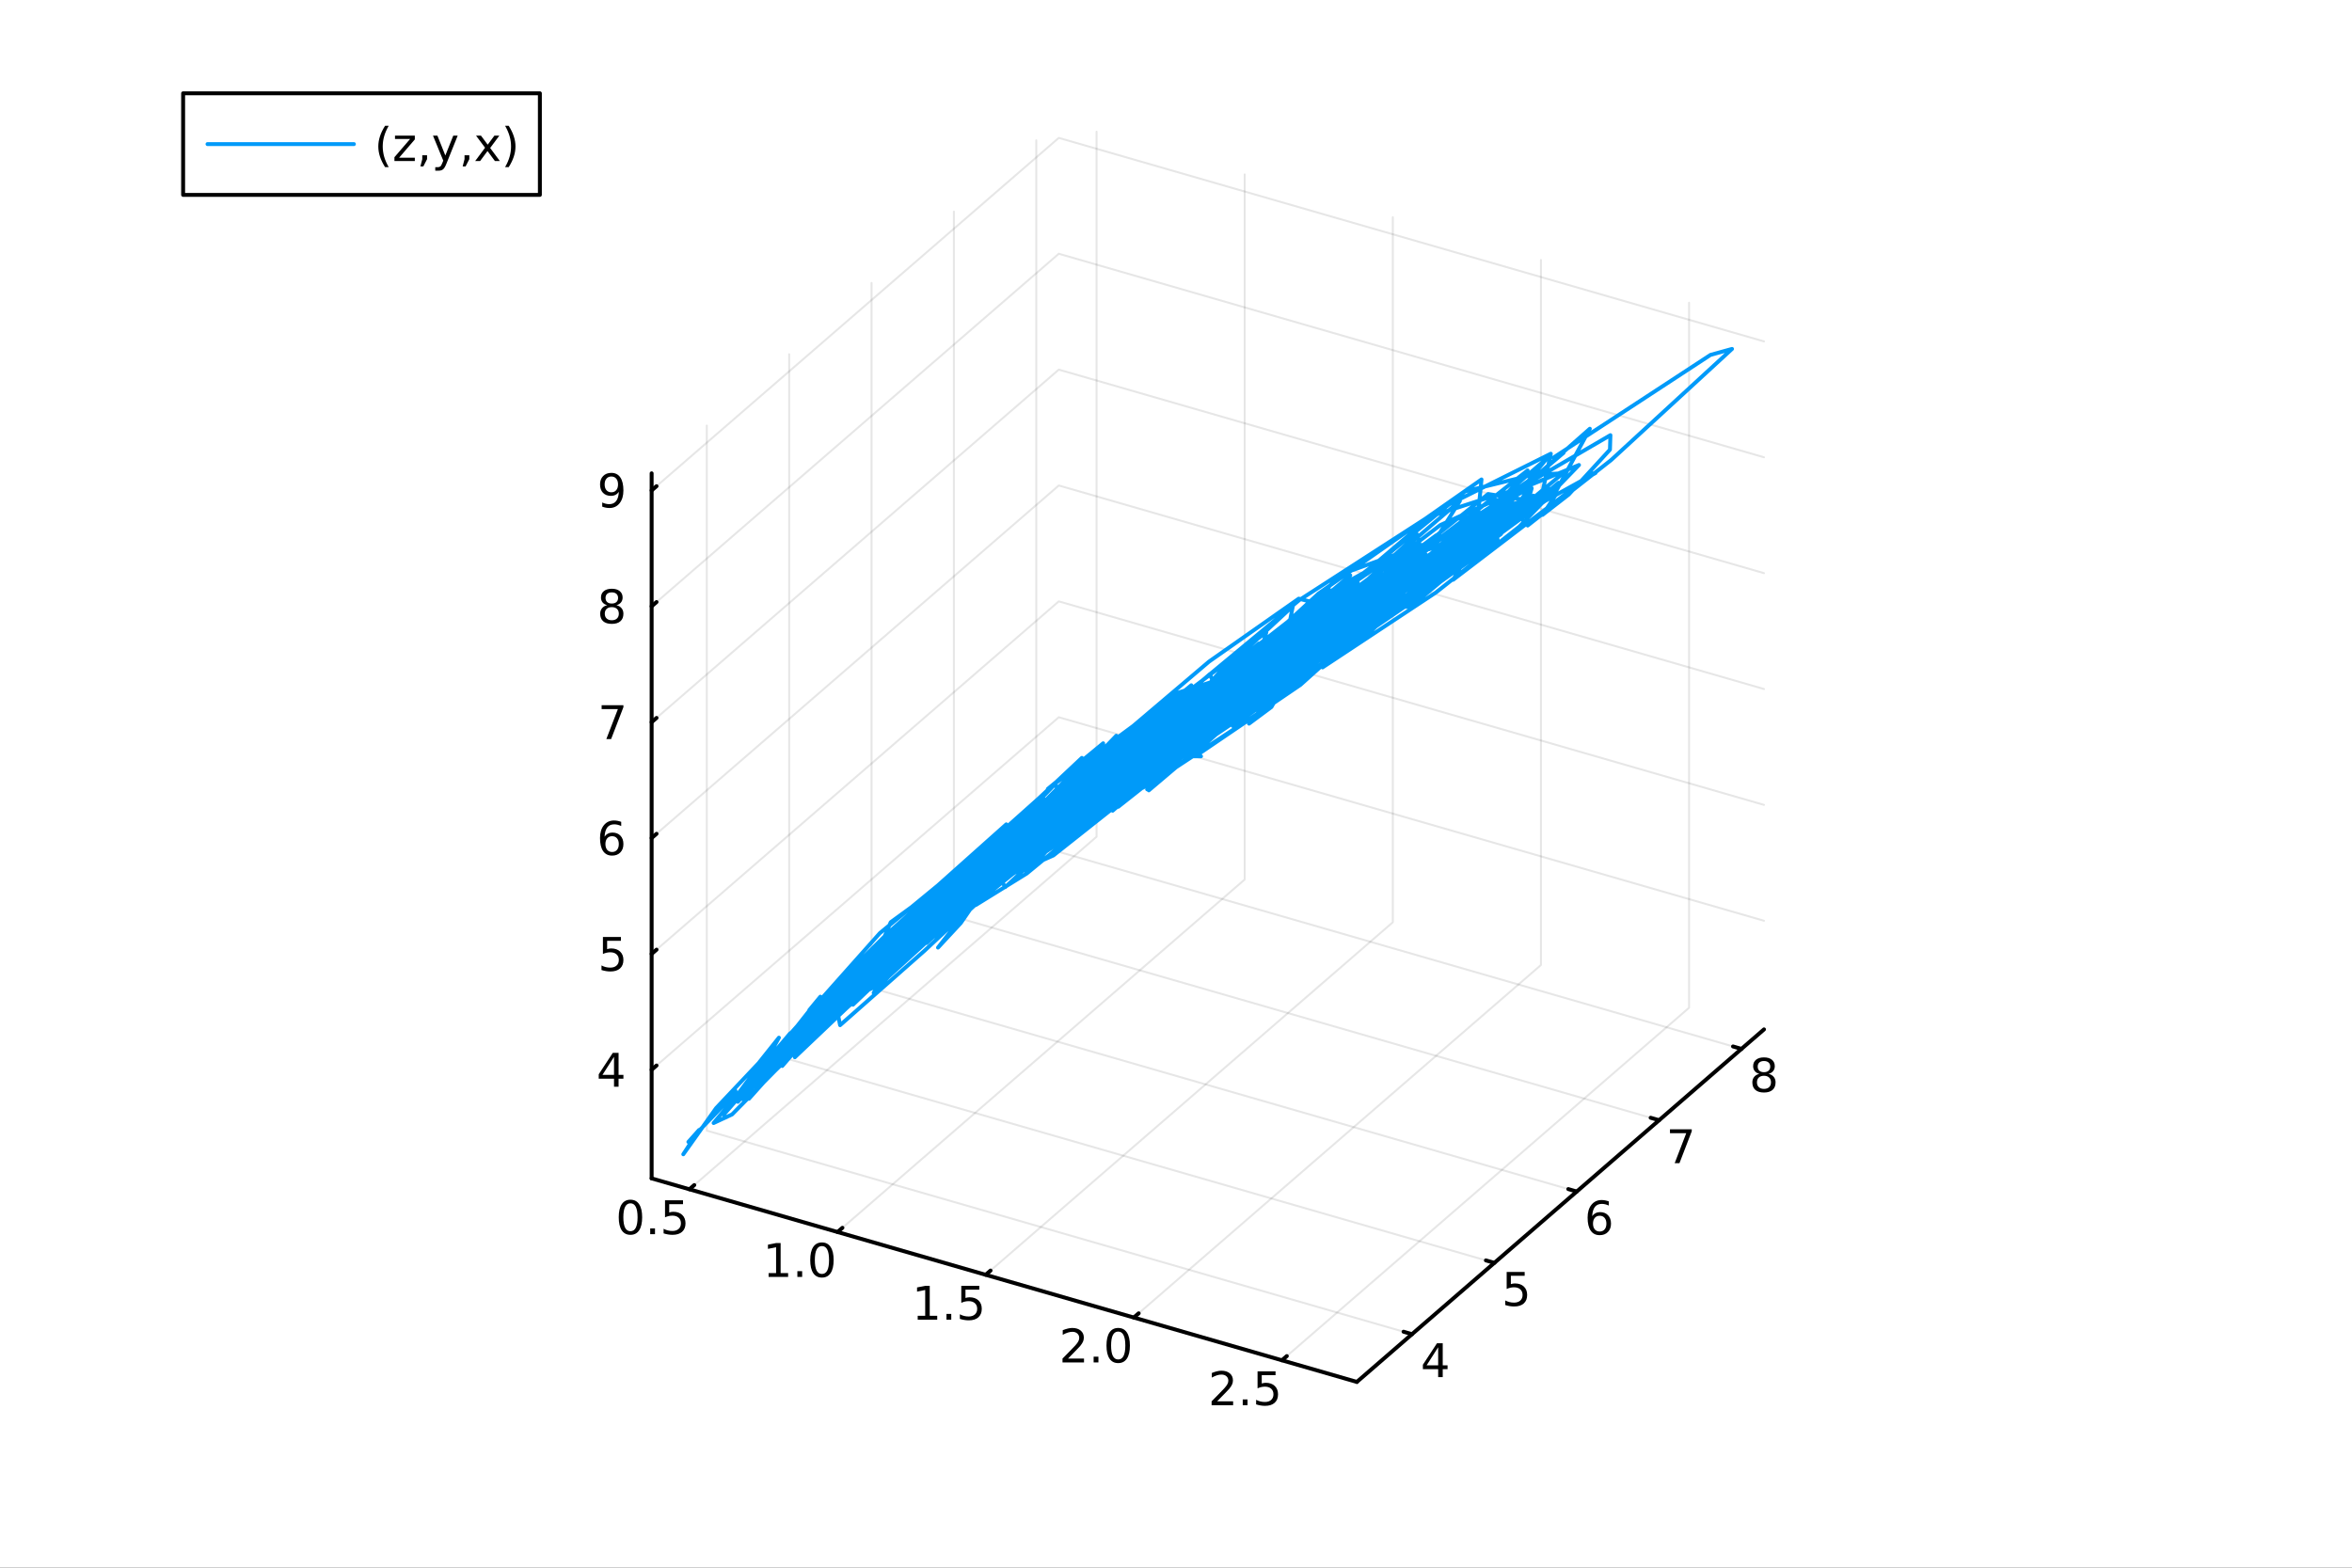 <?xml version="1.0" encoding="utf-8"?>
<svg xmlns="http://www.w3.org/2000/svg" xmlns:xlink="http://www.w3.org/1999/xlink" width="600" height="400" viewBox="0 0 2400 1600">
<rect x="0" y="0" width="2400" height="1600" fill="#333333" stroke="none"/>
<defs>
  <clipPath id="clip380">
    <rect x="0" y="0" width="2400" height="1600"/>
  </clipPath>
</defs>
<path clip-path="url(#clip380)" d="M0 1600 L2400 1600 L2400 0 L0 0  Z" fill="#ffffff" fill-rule="evenodd" fill-opacity="1"/>
<defs>
  <clipPath id="clip381">
    <rect x="480" y="0" width="1681" height="1600"/>
  </clipPath>
</defs>
<defs>
  <clipPath id="clip382">
    <rect x="112" y="47" width="2242" height="1440"/>
  </clipPath>
</defs>
<path clip-path="url(#clip382)" d="M-715.344 2632.37 L-715.344 2341.23 L-366.267 2195.65 L238.352 2279.7 L238.352 2570.85 L-110.725 2716.42 L-715.344 2632.37  Z" fill="#ffffff" fill-rule="evenodd" fill-opacity="1"/>
<polyline clip-path="url(#clip382)" style="stroke:#000000; stroke-linecap:round; stroke-linejoin:round; stroke-width:2; stroke-opacity:0.1; fill:none" points="703.464,1213.8 1118.93,854.003 1118.93,134.402 "/>
<polyline clip-path="url(#clip382)" style="stroke:#000000; stroke-linecap:round; stroke-linejoin:round; stroke-width:2; stroke-opacity:0.1; fill:none" points="854.619,1257.44 1270.08,897.638 1270.08,178.036 "/>
<polyline clip-path="url(#clip382)" style="stroke:#000000; stroke-linecap:round; stroke-linejoin:round; stroke-width:2; stroke-opacity:0.1; fill:none" points="1005.77,1301.07 1421.24,941.273 1421.24,221.671 "/>
<polyline clip-path="url(#clip382)" style="stroke:#000000; stroke-linecap:round; stroke-linejoin:round; stroke-width:2; stroke-opacity:0.1; fill:none" points="1156.93,1344.71 1572.39,984.907 1572.39,265.305 "/>
<polyline clip-path="url(#clip382)" style="stroke:#000000; stroke-linecap:round; stroke-linejoin:round; stroke-width:2; stroke-opacity:0.1; fill:none" points="1308.08,1388.34 1723.55,1028.54 1723.55,308.94 "/>
<polyline clip-path="url(#clip382)" style="stroke:#000000; stroke-linecap:round; stroke-linejoin:round; stroke-width:2; stroke-opacity:0.1; fill:none" points="1440.83,1361.66 721.229,1153.93 721.229,434.327 "/>
<polyline clip-path="url(#clip382)" style="stroke:#000000; stroke-linecap:round; stroke-linejoin:round; stroke-width:2; stroke-opacity:0.1; fill:none" points="1524.88,1288.87 805.277,1081.14 805.277,361.54 "/>
<polyline clip-path="url(#clip382)" style="stroke:#000000; stroke-linecap:round; stroke-linejoin:round; stroke-width:2; stroke-opacity:0.1; fill:none" points="1608.93,1216.09 889.324,1008.35 889.324,288.753 "/>
<polyline clip-path="url(#clip382)" style="stroke:#000000; stroke-linecap:round; stroke-linejoin:round; stroke-width:2; stroke-opacity:0.1; fill:none" points="1692.97,1143.3 973.372,935.567 973.372,215.965 "/>
<polyline clip-path="url(#clip382)" style="stroke:#000000; stroke-linecap:round; stroke-linejoin:round; stroke-width:2; stroke-opacity:0.1; fill:none" points="1777.02,1070.51 1057.42,862.78 1057.42,143.178 "/>
<polyline clip-path="url(#clip382)" style="stroke:#000000; stroke-linecap:round; stroke-linejoin:round; stroke-width:2; stroke-opacity:0.1; fill:none" points="664.934,1091.81 1080.4,732.009 1800,939.74 "/>
<polyline clip-path="url(#clip382)" style="stroke:#000000; stroke-linecap:round; stroke-linejoin:round; stroke-width:2; stroke-opacity:0.1; fill:none" points="664.934,973.553 1080.4,613.753 1800,821.484 "/>
<polyline clip-path="url(#clip382)" style="stroke:#000000; stroke-linecap:round; stroke-linejoin:round; stroke-width:2; stroke-opacity:0.1; fill:none" points="664.934,855.297 1080.4,495.496 1800,703.227 "/>
<polyline clip-path="url(#clip382)" style="stroke:#000000; stroke-linecap:round; stroke-linejoin:round; stroke-width:2; stroke-opacity:0.1; fill:none" points="664.934,737.041 1080.4,377.24 1800,584.971 "/>
<polyline clip-path="url(#clip382)" style="stroke:#000000; stroke-linecap:round; stroke-linejoin:round; stroke-width:2; stroke-opacity:0.1; fill:none" points="664.934,618.785 1080.4,258.984 1800,466.715 "/>
<polyline clip-path="url(#clip382)" style="stroke:#000000; stroke-linecap:round; stroke-linejoin:round; stroke-width:2; stroke-opacity:0.1; fill:none" points="664.934,500.528 1080.4,140.727 1800,348.459 "/>
<polyline clip-path="url(#clip380)" style="stroke:#000000; stroke-linecap:round; stroke-linejoin:round; stroke-width:4; stroke-opacity:1; fill:none" points="664.934,1202.68 1384.54,1410.41 "/>
<polyline clip-path="url(#clip380)" style="stroke:#000000; stroke-linecap:round; stroke-linejoin:round; stroke-width:4; stroke-opacity:1; fill:none" points="703.464,1213.8 708.45,1209.49 "/>
<polyline clip-path="url(#clip380)" style="stroke:#000000; stroke-linecap:round; stroke-linejoin:round; stroke-width:4; stroke-opacity:1; fill:none" points="854.619,1257.44 859.605,1253.12 "/>
<polyline clip-path="url(#clip380)" style="stroke:#000000; stroke-linecap:round; stroke-linejoin:round; stroke-width:4; stroke-opacity:1; fill:none" points="1005.77,1301.07 1010.76,1296.76 "/>
<polyline clip-path="url(#clip380)" style="stroke:#000000; stroke-linecap:round; stroke-linejoin:round; stroke-width:4; stroke-opacity:1; fill:none" points="1156.93,1344.71 1161.91,1340.39 "/>
<polyline clip-path="url(#clip380)" style="stroke:#000000; stroke-linecap:round; stroke-linejoin:round; stroke-width:4; stroke-opacity:1; fill:none" points="1308.08,1388.34 1313.07,1384.03 "/>
<path clip-path="url(#clip380)" d="M643.319 1228.13 Q639.708 1228.13 637.879 1231.69 Q636.073 1235.24 636.073 1242.36 Q636.073 1249.47 637.879 1253.04 Q639.708 1256.58 643.319 1256.58 Q646.953 1256.58 648.758 1253.04 Q650.587 1249.47 650.587 1242.36 Q650.587 1235.24 648.758 1231.69 Q646.953 1228.13 643.319 1228.13 M643.319 1224.43 Q649.129 1224.43 652.184 1229.03 Q655.263 1233.61 655.263 1242.36 Q655.263 1251.09 652.184 1255.7 Q649.129 1260.28 643.319 1260.28 Q637.508 1260.28 634.43 1255.7 Q631.374 1251.09 631.374 1242.36 Q631.374 1233.61 634.43 1229.03 Q637.508 1224.43 643.319 1224.43 Z" fill="#000000" fill-rule="nonzero" fill-opacity="1" /><path clip-path="url(#clip380)" d="M663.481 1253.73 L668.365 1253.73 L668.365 1259.61 L663.481 1259.61 L663.481 1253.73 Z" fill="#000000" fill-rule="nonzero" fill-opacity="1" /><path clip-path="url(#clip380)" d="M678.596 1225.05 L696.953 1225.05 L696.953 1228.99 L682.879 1228.99 L682.879 1237.46 Q683.897 1237.11 684.916 1236.95 Q685.934 1236.76 686.953 1236.76 Q692.74 1236.76 696.119 1239.93 Q699.499 1243.11 699.499 1248.52 Q699.499 1254.1 696.027 1257.2 Q692.554 1260.28 686.235 1260.28 Q684.059 1260.28 681.791 1259.91 Q679.545 1259.54 677.138 1258.8 L677.138 1254.1 Q679.221 1255.24 681.443 1255.79 Q683.666 1256.35 686.142 1256.35 Q690.147 1256.35 692.485 1254.24 Q694.823 1252.13 694.823 1248.52 Q694.823 1244.91 692.485 1242.8 Q690.147 1240.7 686.142 1240.7 Q684.267 1240.7 682.393 1241.11 Q680.541 1241.53 678.596 1242.41 L678.596 1225.05 Z" fill="#000000" fill-rule="nonzero" fill-opacity="1" /><path clip-path="url(#clip380)" d="M784.288 1299.31 L791.927 1299.31 L791.927 1272.94 L783.617 1274.61 L783.617 1270.35 L791.881 1268.68 L796.557 1268.68 L796.557 1299.31 L804.196 1299.31 L804.196 1303.24 L784.288 1303.24 L784.288 1299.31 Z" fill="#000000" fill-rule="nonzero" fill-opacity="1" /><path clip-path="url(#clip380)" d="M813.64 1297.37 L818.524 1297.37 L818.524 1303.24 L813.64 1303.24 L813.64 1297.37 Z" fill="#000000" fill-rule="nonzero" fill-opacity="1" /><path clip-path="url(#clip380)" d="M838.709 1271.76 Q835.098 1271.76 833.27 1275.33 Q831.464 1278.87 831.464 1286 Q831.464 1293.11 833.27 1296.67 Q835.098 1300.21 838.709 1300.21 Q842.344 1300.21 844.149 1296.67 Q845.978 1293.11 845.978 1286 Q845.978 1278.87 844.149 1275.33 Q842.344 1271.76 838.709 1271.76 M838.709 1268.06 Q844.519 1268.06 847.575 1272.67 Q850.654 1277.25 850.654 1286 Q850.654 1294.73 847.575 1299.33 Q844.519 1303.92 838.709 1303.92 Q832.899 1303.92 829.82 1299.33 Q826.765 1294.73 826.765 1286 Q826.765 1277.25 829.82 1272.67 Q832.899 1268.06 838.709 1268.06 Z" fill="#000000" fill-rule="nonzero" fill-opacity="1" /><path clip-path="url(#clip380)" d="M936.438 1342.94 L944.077 1342.94 L944.077 1316.58 L935.767 1318.25 L935.767 1313.99 L944.031 1312.32 L948.707 1312.32 L948.707 1342.94 L956.346 1342.94 L956.346 1346.88 L936.438 1346.88 L936.438 1342.94 Z" fill="#000000" fill-rule="nonzero" fill-opacity="1" /><path clip-path="url(#clip380)" d="M965.79 1341 L970.674 1341 L970.674 1346.88 L965.79 1346.88 L965.79 1341 Z" fill="#000000" fill-rule="nonzero" fill-opacity="1" /><path clip-path="url(#clip380)" d="M980.906 1312.32 L999.262 1312.32 L999.262 1316.25 L985.188 1316.25 L985.188 1324.73 Q986.207 1324.38 987.225 1324.22 Q988.244 1324.03 989.262 1324.03 Q995.049 1324.03 998.429 1327.2 Q1001.81 1330.37 1001.81 1335.79 Q1001.81 1341.37 998.336 1344.47 Q994.864 1347.55 988.545 1347.55 Q986.369 1347.55 984.1 1347.18 Q981.855 1346.81 979.448 1346.07 L979.448 1341.37 Q981.531 1342.5 983.753 1343.06 Q985.975 1343.62 988.452 1343.62 Q992.457 1343.62 994.795 1341.51 Q997.133 1339.4 997.133 1335.79 Q997.133 1332.18 994.795 1330.07 Q992.457 1327.97 988.452 1327.97 Q986.577 1327.97 984.702 1328.38 Q982.85 1328.8 980.906 1329.68 L980.906 1312.32 Z" fill="#000000" fill-rule="nonzero" fill-opacity="1" /><path clip-path="url(#clip380)" d="M1089.82 1386.58 L1106.13 1386.58 L1106.13 1390.51 L1084.19 1390.51 L1084.19 1386.58 Q1086.85 1383.82 1091.44 1379.19 Q1096.04 1374.54 1097.22 1373.2 Q1099.47 1370.68 1100.35 1368.94 Q1101.25 1367.18 1101.25 1365.49 Q1101.25 1362.74 1099.31 1361 Q1097.38 1359.26 1094.28 1359.26 Q1092.08 1359.26 1089.63 1360.03 Q1087.2 1360.79 1084.42 1362.34 L1084.42 1357.62 Q1087.25 1356.49 1089.7 1355.91 Q1092.15 1355.33 1094.19 1355.33 Q1099.56 1355.33 1102.76 1358.01 Q1105.95 1360.7 1105.95 1365.19 Q1105.95 1367.32 1105.14 1369.24 Q1104.35 1371.14 1102.25 1373.73 Q1101.67 1374.4 1098.57 1377.62 Q1095.46 1380.82 1089.82 1386.58 Z" fill="#000000" fill-rule="nonzero" fill-opacity="1" /><path clip-path="url(#clip380)" d="M1115.95 1384.63 L1120.83 1384.63 L1120.83 1390.51 L1115.95 1390.51 L1115.95 1384.63 Z" fill="#000000" fill-rule="nonzero" fill-opacity="1" /><path clip-path="url(#clip380)" d="M1141.02 1359.03 Q1137.41 1359.03 1135.58 1362.6 Q1133.77 1366.14 1133.77 1373.27 Q1133.77 1380.38 1135.58 1383.94 Q1137.41 1387.48 1141.02 1387.48 Q1144.65 1387.48 1146.46 1383.94 Q1148.29 1380.38 1148.29 1373.27 Q1148.29 1366.14 1146.46 1362.6 Q1144.65 1359.03 1141.02 1359.03 M1141.02 1355.33 Q1146.83 1355.33 1149.88 1359.94 Q1152.96 1364.52 1152.96 1373.27 Q1152.96 1382 1149.88 1386.6 Q1146.83 1391.19 1141.02 1391.19 Q1135.21 1391.19 1132.13 1386.6 Q1129.07 1382 1129.07 1373.27 Q1129.07 1364.52 1132.13 1359.94 Q1135.21 1355.33 1141.02 1355.33 Z" fill="#000000" fill-rule="nonzero" fill-opacity="1" /><path clip-path="url(#clip380)" d="M1241.97 1430.21 L1258.29 1430.21 L1258.29 1434.15 L1236.34 1434.15 L1236.34 1430.21 Q1239 1427.46 1243.59 1422.83 Q1248.19 1418.18 1249.37 1416.83 Q1251.62 1414.31 1252.5 1412.57 Q1253.4 1410.82 1253.4 1409.13 Q1253.4 1406.37 1251.46 1404.63 Q1249.54 1402.9 1246.43 1402.9 Q1244.23 1402.9 1241.78 1403.66 Q1239.35 1404.43 1236.57 1405.98 L1236.57 1401.26 Q1239.4 1400.12 1241.85 1399.54 Q1244.3 1398.96 1246.34 1398.96 Q1251.71 1398.96 1254.91 1401.65 Q1258.1 1404.33 1258.1 1408.82 Q1258.1 1410.95 1257.29 1412.88 Q1256.5 1414.77 1254.4 1417.37 Q1253.82 1418.04 1250.72 1421.26 Q1247.61 1424.45 1241.97 1430.21 Z" fill="#000000" fill-rule="nonzero" fill-opacity="1" /><path clip-path="url(#clip380)" d="M1268.1 1428.27 L1272.98 1428.27 L1272.98 1434.15 L1268.1 1434.15 L1268.1 1428.27 Z" fill="#000000" fill-rule="nonzero" fill-opacity="1" /><path clip-path="url(#clip380)" d="M1283.22 1399.59 L1301.57 1399.59 L1301.57 1403.52 L1287.5 1403.52 L1287.5 1412 Q1288.52 1411.65 1289.53 1411.49 Q1290.55 1411.3 1291.57 1411.3 Q1297.36 1411.3 1300.74 1414.47 Q1304.12 1417.64 1304.12 1423.06 Q1304.12 1428.64 1300.65 1431.74 Q1297.17 1434.82 1290.85 1434.82 Q1288.68 1434.82 1286.41 1434.45 Q1284.16 1434.08 1281.76 1433.34 L1281.76 1428.64 Q1283.84 1429.77 1286.06 1430.33 Q1288.28 1430.88 1290.76 1430.88 Q1294.77 1430.88 1297.1 1428.78 Q1299.44 1426.67 1299.44 1423.06 Q1299.44 1419.45 1297.1 1417.34 Q1294.77 1415.24 1290.76 1415.24 Q1288.89 1415.24 1287.01 1415.65 Q1285.16 1416.07 1283.22 1416.95 L1283.22 1399.59 Z" fill="#000000" fill-rule="nonzero" fill-opacity="1" /><polyline clip-path="url(#clip380)" style="stroke:#000000; stroke-linecap:round; stroke-linejoin:round; stroke-width:4; stroke-opacity:1; fill:none" points="1384.54,1410.41 1800,1050.61 "/>
<polyline clip-path="url(#clip380)" style="stroke:#000000; stroke-linecap:round; stroke-linejoin:round; stroke-width:4; stroke-opacity:1; fill:none" points="1440.83,1361.66 1432.2,1359.17 "/>
<polyline clip-path="url(#clip380)" style="stroke:#000000; stroke-linecap:round; stroke-linejoin:round; stroke-width:4; stroke-opacity:1; fill:none" points="1524.88,1288.87 1516.24,1286.38 "/>
<polyline clip-path="url(#clip380)" style="stroke:#000000; stroke-linecap:round; stroke-linejoin:round; stroke-width:4; stroke-opacity:1; fill:none" points="1608.93,1216.09 1600.29,1213.59 "/>
<polyline clip-path="url(#clip380)" style="stroke:#000000; stroke-linecap:round; stroke-linejoin:round; stroke-width:4; stroke-opacity:1; fill:none" points="1692.97,1143.3 1684.34,1140.81 "/>
<polyline clip-path="url(#clip380)" style="stroke:#000000; stroke-linecap:round; stroke-linejoin:round; stroke-width:4; stroke-opacity:1; fill:none" points="1777.02,1070.51 1768.39,1068.02 "/>
<path clip-path="url(#clip380)" d="M1467.52 1375.04 L1455.71 1393.48 L1467.52 1393.48 L1467.52 1375.04 M1466.29 1370.96 L1472.17 1370.96 L1472.17 1393.48 L1477.1 1393.48 L1477.1 1397.37 L1472.17 1397.37 L1472.17 1405.52 L1467.52 1405.52 L1467.52 1397.37 L1451.92 1397.37 L1451.92 1392.86 L1466.29 1370.96 Z" fill="#000000" fill-rule="nonzero" fill-opacity="1" /><path clip-path="url(#clip380)" d="M1537.42 1298.17 L1555.78 1298.17 L1555.78 1302.11 L1541.7 1302.11 L1541.7 1310.58 Q1542.72 1310.23 1543.74 1310.07 Q1544.76 1309.89 1545.78 1309.89 Q1551.57 1309.89 1554.95 1313.06 Q1558.32 1316.23 1558.32 1321.65 Q1558.32 1327.23 1554.85 1330.33 Q1551.38 1333.41 1545.06 1333.41 Q1542.88 1333.41 1540.62 1333.04 Q1538.37 1332.66 1535.96 1331.92 L1535.96 1327.23 Q1538.05 1328.36 1540.27 1328.91 Q1542.49 1329.47 1544.97 1329.47 Q1548.97 1329.47 1551.31 1327.36 Q1553.65 1325.26 1553.65 1321.65 Q1553.65 1318.04 1551.31 1315.93 Q1548.97 1313.82 1544.97 1313.82 Q1543.09 1313.82 1541.22 1314.24 Q1539.37 1314.66 1537.42 1315.54 L1537.42 1298.17 Z" fill="#000000" fill-rule="nonzero" fill-opacity="1" /><path clip-path="url(#clip380)" d="M1632.35 1240.8 Q1629.2 1240.8 1627.35 1242.96 Q1625.52 1245.11 1625.52 1248.86 Q1625.52 1252.59 1627.35 1254.76 Q1629.2 1256.91 1632.35 1256.91 Q1635.5 1256.91 1637.33 1254.76 Q1639.18 1252.59 1639.18 1248.86 Q1639.18 1245.11 1637.33 1242.96 Q1635.5 1240.8 1632.35 1240.8 M1641.63 1226.15 L1641.63 1230.41 Q1639.87 1229.58 1638.07 1229.14 Q1636.28 1228.7 1634.53 1228.7 Q1629.9 1228.7 1627.44 1231.82 Q1625.01 1234.95 1624.66 1241.27 Q1626.03 1239.25 1628.09 1238.19 Q1630.15 1237.1 1632.63 1237.1 Q1637.84 1237.1 1640.84 1240.27 Q1643.88 1243.42 1643.88 1248.86 Q1643.88 1254.18 1640.73 1257.4 Q1637.58 1260.62 1632.35 1260.62 Q1626.35 1260.62 1623.18 1256.03 Q1620.01 1251.43 1620.01 1242.7 Q1620.01 1234.51 1623.9 1229.65 Q1627.79 1224.76 1634.34 1224.76 Q1636.1 1224.76 1637.88 1225.11 Q1639.69 1225.46 1641.63 1226.15 Z" fill="#000000" fill-rule="nonzero" fill-opacity="1" /><path clip-path="url(#clip380)" d="M1704.06 1152.6 L1726.28 1152.6 L1726.28 1154.59 L1713.73 1187.16 L1708.85 1187.16 L1720.66 1156.53 L1704.06 1156.53 L1704.06 1152.6 Z" fill="#000000" fill-rule="nonzero" fill-opacity="1" /><path clip-path="url(#clip380)" d="M1799.96 1097.96 Q1796.63 1097.96 1794.7 1099.74 Q1792.81 1101.52 1792.81 1104.65 Q1792.81 1107.77 1794.7 1109.56 Q1796.63 1111.34 1799.96 1111.34 Q1803.29 1111.34 1805.21 1109.56 Q1807.13 1107.75 1807.13 1104.65 Q1807.13 1101.52 1805.21 1099.74 Q1803.31 1097.96 1799.96 1097.96 M1795.28 1095.97 Q1792.27 1095.23 1790.58 1093.17 Q1788.92 1091.11 1788.92 1088.15 Q1788.92 1084 1791.86 1081.59 Q1794.82 1079.19 1799.96 1079.19 Q1805.12 1079.19 1808.06 1081.59 Q1811 1084 1811 1088.15 Q1811 1091.11 1809.31 1093.17 Q1807.64 1095.23 1804.66 1095.97 Q1808.04 1096.76 1809.91 1099.05 Q1811.81 1101.34 1811.81 1104.65 Q1811.81 1109.67 1808.73 1112.36 Q1805.68 1115.04 1799.96 1115.04 Q1794.24 1115.04 1791.16 1112.36 Q1788.11 1109.67 1788.11 1104.65 Q1788.11 1101.34 1790 1099.05 Q1791.9 1096.76 1795.28 1095.97 M1793.57 1088.59 Q1793.57 1091.27 1795.24 1092.77 Q1796.93 1094.28 1799.96 1094.28 Q1802.97 1094.28 1804.66 1092.77 Q1806.37 1091.27 1806.37 1088.59 Q1806.37 1085.9 1804.66 1084.4 Q1802.97 1082.89 1799.96 1082.89 Q1796.93 1082.89 1795.24 1084.4 Q1793.57 1085.9 1793.57 1088.59 Z" fill="#000000" fill-rule="nonzero" fill-opacity="1" /><polyline clip-path="url(#clip380)" style="stroke:#000000; stroke-linecap:round; stroke-linejoin:round; stroke-width:4; stroke-opacity:1; fill:none" points="664.934,1202.68 664.934,483.08 "/>
<polyline clip-path="url(#clip380)" style="stroke:#000000; stroke-linecap:round; stroke-linejoin:round; stroke-width:4; stroke-opacity:1; fill:none" points="664.934,1091.81 669.92,1087.49 "/>
<polyline clip-path="url(#clip380)" style="stroke:#000000; stroke-linecap:round; stroke-linejoin:round; stroke-width:4; stroke-opacity:1; fill:none" points="664.934,973.553 669.92,969.236 "/>
<polyline clip-path="url(#clip380)" style="stroke:#000000; stroke-linecap:round; stroke-linejoin:round; stroke-width:4; stroke-opacity:1; fill:none" points="664.934,855.297 669.92,850.98 "/>
<polyline clip-path="url(#clip380)" style="stroke:#000000; stroke-linecap:round; stroke-linejoin:round; stroke-width:4; stroke-opacity:1; fill:none" points="664.934,737.041 669.92,732.723 "/>
<polyline clip-path="url(#clip380)" style="stroke:#000000; stroke-linecap:round; stroke-linejoin:round; stroke-width:4; stroke-opacity:1; fill:none" points="664.934,618.785 669.92,614.467 "/>
<polyline clip-path="url(#clip380)" style="stroke:#000000; stroke-linecap:round; stroke-linejoin:round; stroke-width:4; stroke-opacity:1; fill:none" points="664.934,500.528 669.92,496.211 "/>
<path clip-path="url(#clip380)" d="M626.551 1078.6 L614.746 1097.05 L626.551 1097.05 L626.551 1078.6 M625.324 1074.53 L631.204 1074.53 L631.204 1097.05 L636.134 1097.05 L636.134 1100.94 L631.204 1100.94 L631.204 1109.09 L626.551 1109.09 L626.551 1100.94 L610.949 1100.94 L610.949 1096.43 L625.324 1074.53 Z" fill="#000000" fill-rule="nonzero" fill-opacity="1" /><path clip-path="url(#clip380)" d="M615.232 956.273 L633.588 956.273 L633.588 960.209 L619.514 960.209 L619.514 968.681 Q620.533 968.334 621.551 968.172 Q622.57 967.986 623.588 967.986 Q629.375 967.986 632.755 971.158 Q636.134 974.329 636.134 979.746 Q636.134 985.324 632.662 988.426 Q629.19 991.505 622.871 991.505 Q620.695 991.505 618.426 991.134 Q616.181 990.764 613.773 990.023 L613.773 985.324 Q615.857 986.459 618.079 987.014 Q620.301 987.57 622.778 987.57 Q626.783 987.57 629.121 985.463 Q631.459 983.357 631.459 979.746 Q631.459 976.134 629.121 974.028 Q626.783 971.922 622.778 971.922 Q620.903 971.922 619.028 972.338 Q617.176 972.755 615.232 973.634 L615.232 956.273 Z" fill="#000000" fill-rule="nonzero" fill-opacity="1" /><path clip-path="url(#clip380)" d="M624.607 853.434 Q621.459 853.434 619.607 855.587 Q617.778 857.739 617.778 861.489 Q617.778 865.216 619.607 867.392 Q621.459 869.545 624.607 869.545 Q627.755 869.545 629.584 867.392 Q631.435 865.216 631.435 861.489 Q631.435 857.739 629.584 855.587 Q627.755 853.434 624.607 853.434 M633.889 838.781 L633.889 843.04 Q632.13 842.207 630.324 841.767 Q628.542 841.327 626.783 841.327 Q622.153 841.327 619.699 844.452 Q617.269 847.577 616.922 853.897 Q618.287 851.883 620.347 850.818 Q622.408 849.73 624.884 849.73 Q630.093 849.73 633.102 852.901 Q636.134 856.05 636.134 861.489 Q636.134 866.813 632.986 870.031 Q629.838 873.249 624.607 873.249 Q618.611 873.249 615.44 868.665 Q612.269 864.059 612.269 855.332 Q612.269 847.138 616.158 842.276 Q620.047 837.392 626.597 837.392 Q628.357 837.392 630.139 837.739 Q631.945 838.087 633.889 838.781 Z" fill="#000000" fill-rule="nonzero" fill-opacity="1" /><path clip-path="url(#clip380)" d="M613.912 719.761 L636.134 719.761 L636.134 721.752 L623.588 754.321 L618.704 754.321 L630.509 723.696 L613.912 723.696 L613.912 719.761 Z" fill="#000000" fill-rule="nonzero" fill-opacity="1" /><path clip-path="url(#clip380)" d="M624.283 619.653 Q620.949 619.653 619.028 621.435 Q617.13 623.218 617.13 626.343 Q617.13 629.467 619.028 631.25 Q620.949 633.032 624.283 633.032 Q627.616 633.032 629.537 631.25 Q631.459 629.444 631.459 626.343 Q631.459 623.218 629.537 621.435 Q627.639 619.653 624.283 619.653 M619.607 617.662 Q616.597 616.921 614.908 614.861 Q613.241 612.801 613.241 609.838 Q613.241 605.694 616.181 603.287 Q619.144 600.88 624.283 600.88 Q629.445 600.88 632.384 603.287 Q635.324 605.694 635.324 609.838 Q635.324 612.801 633.634 614.861 Q631.968 616.921 628.982 617.662 Q632.361 618.449 634.236 620.741 Q636.134 623.032 636.134 626.343 Q636.134 631.366 633.056 634.051 Q630 636.736 624.283 636.736 Q618.565 636.736 615.486 634.051 Q612.431 631.366 612.431 626.343 Q612.431 623.032 614.329 620.741 Q616.227 618.449 619.607 617.662 M617.894 610.278 Q617.894 612.963 619.56 614.468 Q621.25 615.972 624.283 615.972 Q627.292 615.972 628.982 614.468 Q630.695 612.963 630.695 610.278 Q630.695 607.593 628.982 606.088 Q627.292 604.583 624.283 604.583 Q621.25 604.583 619.56 606.088 Q617.894 607.593 617.894 610.278 Z" fill="#000000" fill-rule="nonzero" fill-opacity="1" /><path clip-path="url(#clip380)" d="M614.514 517.091 L614.514 512.832 Q616.273 513.665 618.079 514.105 Q619.885 514.545 621.621 514.545 Q626.25 514.545 628.681 511.443 Q631.134 508.318 631.482 501.975 Q630.139 503.966 628.079 505.031 Q626.019 506.096 623.519 506.096 Q618.334 506.096 615.301 502.971 Q612.292 499.822 612.292 494.383 Q612.292 489.059 615.44 485.841 Q618.588 482.623 623.82 482.623 Q629.815 482.623 632.963 487.23 Q636.134 491.813 636.134 500.563 Q636.134 508.734 632.246 513.619 Q628.38 518.48 621.829 518.48 Q620.07 518.48 618.264 518.132 Q616.459 517.785 614.514 517.091 M623.82 502.438 Q626.968 502.438 628.796 500.285 Q630.648 498.133 630.648 494.383 Q630.648 490.656 628.796 488.503 Q626.968 486.327 623.82 486.327 Q620.672 486.327 618.82 488.503 Q616.991 490.656 616.991 494.383 Q616.991 498.133 618.82 500.285 Q620.672 502.438 623.82 502.438 Z" fill="#000000" fill-rule="nonzero" fill-opacity="1" /><polyline clip-path="url(#clip382)" style="stroke:#009af9; stroke-linecap:round; stroke-linejoin:round; stroke-width:4; stroke-opacity:1; fill:none" points="994.961,906.771 996.598,904.54 1002.11,897.728 1009.1,889.147 996.189,904.471 988.339,913.575 1001.43,897.512 1001.65,896.994 1007.53,889.692 992.378,907.644 979.47,922.564 988.321,911.229 979.529,920.968 974.592,925.911 960.044,941.997 972.58,925.203 973.544,923.067 974.017,921.276 968.423,927.003 976.992,915.629 987.779,901.797 985.525,904.961 993.986,895.353 984.754,907.239 999.076,889.386 990.945,901.251 991.429,901.172 984.295,908.163 995.419,896.343 991.782,901.374 961.006,932.824 960.6,931.179 958.226,934.229 961.609,925.914 932.665,956.261 873.094,1012.65 895.333,977.635 931.616,943.837 937.831,937.353 1007.79,867.827 1024.19,862.507 1104.19,790.441 1118.49,790.865 1078.49,841.151 1181.15,744.952 1209.54,731.859 1292.06,679.28 1398.56,612.912 1478.21,562.946 1452.43,585.9 1439.88,607.015 1364.95,649.312 1329.5,676.717 1246.76,733.184 1183.46,778.016 1109.91,837.247 1037.72,890.062 1033.31,878.345 1041.74,867.611 1096.45,813.763 1034.66,884.198 1183.63,736.362 1173.1,770.136 1115.15,819.052 1090.81,837.868 1074.53,852.124 991.658,913.223 1048.79,845.454 1040.5,856.296 1042.16,866.153 1152.28,759.829 1184.23,738.113 1238.93,718.183 1218.53,738.365 1300.73,661.373 1333.07,638.26 1344.9,649.903 1319.82,663.508 1518.53,504.187 1555.99,510.111 1495.52,558.007 1441.42,609.766 1401.06,629.482 1262.47,738.528 1267.09,721.978 1247.27,726.542 1258.2,706.106 1181.86,762.978 1178.6,770.097 1198.12,741.627 1212.9,731.126 1211.88,739.567 1193.68,753.953 1249.16,715.378 1367.4,586.47 1469.84,549.585 1526.52,516.901 1562.32,497.408 1531.41,545.282 1432.37,613.883 1453.93,579.86 1479.35,552.311 1316.61,692.966 1226.81,756.654 1205.01,762.764 1211.73,742.155 1229.04,723.578 1266.02,690.458 1208.18,740.981 1136.36,806.099 1007.81,912.467 977.041,930.942 956.676,936.623 1006.49,877.383 1051.3,832.528 966.839,933.605 968.296,917.283 1107.56,775.523 1151.99,758.947 1099.2,822.602 1098.65,829.216 1132.18,795.667 1224.71,708.231 1272.77,679.149 1287.19,681.346 1237.56,732.074 1278.07,688.347 1301.16,677.119 1267.99,690.004 1185.06,741.51 1175.38,747.073 1193.44,744.136 1080.79,848.466 1088.33,832.458 1143.17,775.994 1250.81,692.004 1267.43,685.489 1162.97,785.512 1172.47,760.337 1356.08,601.717 1320.82,660.789 1300.67,687.236 1327.78,639.486 1460.32,526.866 1532.77,503.301 1562.96,498.28 1555,526.544 1493.11,572.295 1378.91,651.677 1297.34,706.506 1308.33,677.409 1135.33,827.424 1161.32,782.632 1155.11,785.68 1121.55,805.156 1056.85,862.683 1051.4,858.538 999.735,905.474 990.147,900.818 1031.01,865.754 1042.83,856.304 1028.79,868.626 964.882,939.86 1006.76,883.423 958.321,924.764 1030.36,879.24 950.058,942.767 981.927,911.986 876.393,1011.58 904.981,993.108 872.021,1012.31 858.049,1022.27 889.591,983.701 889.943,978.15 920.615,966.689 912.557,974.091 924.74,970.356 971.673,920.314 958.994,925.772 968.883,914.809 975.954,912.578 961.55,937.544 960.214,920.893 991.014,905.823 1024.91,872.944 990.152,905.004 941.269,949.163 827.698,1050.54 764.194,1121.44 831.524,1038.15 757.31,1116.14 805.705,1064.63 870.772,1000.4 880.046,989.616 828.545,1050.47 884.05,986.343 891.272,981.016 858.063,1014.07 929.93,941.5 970.066,905.937 1093.57,804.06 1144.02,766.783 1112.61,795.301 1126.09,801.037 1204.54,735.018 1197.73,740.796 1131.77,806.566 1155.76,787.458 1119.4,815.337 1160.88,796.222 1145.7,789.3 1158.39,775.424 1177.35,772.843 1171.19,770.758 1143.29,791.307 1105.04,810.181 1168.16,753.909 1160.21,777.088 1161.77,762.321 1069.51,834.841 1020.32,883.906 980.381,942.08 957.15,967.113 1000.43,911.748 963.829,914.05 901.851,980.451 979.482,900.252 915.779,950.385 899.813,973.534 869.973,994.246 952.79,929.985 1014.72,873.713 1054.56,834.819 1001.13,890.086 976.022,911.941 1024.22,875.232 1022.64,880.265 870.377,1025.41 927.694,945.008 972.985,907.736 927.102,965.145 928.598,965.04 945.221,938.068 979.239,920.733 962.396,941.323 992.108,920.044 913.033,974.717 940.868,939.852 1027.6,851.445 986.607,903.796 959.871,931.363 949.916,928.737 957.15,917.038 951.346,926.476 924.243,949.906 979.669,892.897 1050.78,842.005 1084.65,830.683 1048.67,866.531 1052.29,857.492 1096.44,822.131 1094.06,843.673 1177.51,747.522 1104.26,819.674 1067.93,852.759 1200.91,764.372 1205.85,748.189 1177.31,777.168 1109.12,812.514 1077.13,842.474 1103.19,805.02 1118.37,803.394 1089.34,827.659 994.251,914.923 969.447,929.997 1046.84,835.587 1062.79,828.822 1060.84,847.656 1102.61,803.601 1035.71,879.563 956.494,955.222 954.37,942.689 1002.68,885.882 1060.33,841.836 1069.57,837.168 1160.94,764.321 1177.56,760.74 1291.35,658.633 1227.49,733.065 1243.41,729.083 1254.02,719.256 1186.55,759.092 1071.55,853.758 1002.62,900.971 997.678,897.655 989.569,910.639 967.697,921.152 928.991,969.216 1139.08,750.919 1118.09,791.074 1143.83,775.634 1117.23,812.919 1138.23,782.22 1103.8,833.099 1025.71,905.437 1017.81,891.425 992.281,899.209 1006.94,878.326 1056.51,837.743 1056.85,844.668 1091.79,805.969 1110.76,805.04 1132.12,793.042 1038.09,872.769 1169.8,757.217 1090.55,842.914 1027.72,886.418 1051.36,854.418 986.434,911.157 959.478,932.201 983.089,906.283 1124.79,771.59 1164.61,753.225 1221.6,706.586 1211.96,718.84 1263.08,677.454 1308.16,664.94 1214.22,743.503 1171.54,772.597 1338.42,637.986 1184.11,779.343 1047.69,891.499 995.66,923.695 1040.52,862.695 996.891,906.052 999.443,889.525 1002.38,893.572 976.964,921.52 1000.46,889.945 922.729,968.704 923.258,961.044 903.449,974.911 880.037,993.929 904.139,977.368 852.747,1027.27 868.882,1008.59 953.347,913.748 1016.79,868.225 1003.3,878.713 1030.83,857.213 1073.1,833.515 1083.86,818.636 1004.61,889.932 991.068,909.12 968.813,917.521 1092.8,813.879 1185.37,731.381 1144.62,785.275 1261.95,696.01 1395.16,601.745 1390.98,615.372 1406.99,594.88 1331.74,664.929 1264.66,699.532 1266.75,700.666 1221.63,724.569 1179.37,757.988 1317.49,654.053 1379.18,607.331 1298.65,670.138 1308.8,670.072 1305.95,658.774 1185.83,749.205 1200.45,733.166 1108.25,817.903 1163.64,763.763 1182.81,760.518 1286.47,667.463 1220.16,724.579 1213.28,734.168 1006.65,906.073 1008.69,899.959 1052.1,844.291 1034.91,861.837 1095.91,806.455 1083.31,828.285 1124.77,789.791 1049.88,861.269 1032.99,876.267 1079.02,838.636 1122.01,814.202 1189.55,764.695 1199.07,760.142 1489.68,511.25 1463.26,553.35 1396.22,621.244 1428.36,576.913 1283.78,698.782 1197.68,772.573 1161.82,794.299 1122.95,812.769 1086.67,848.596 1183,734.313 1178.51,746.772 1186.76,750.116 1170.17,769.314 1127.34,797.833 1087.89,835.315 1098.13,816.885 1086.48,829.949 1092.27,811.358 1179.11,764.218 1152.91,784.137 1150.65,790.251 1269.36,680.26 1301.06,653.636 1300.6,668.825 1314.86,670.088 1204.86,760.364 1225.63,720.517 1285.89,674.234 1222.82,727.576 1298.17,674.741 1394.83,598.545 1393.7,627.775 1482.32,544.252 1552.57,511.785 1414.64,612.468 1437.43,582.592 1367.29,643.302 1348.55,646.161 1253.9,726.317 1441.67,550.734 1419.3,603.848 1376.11,645.875 1416.77,605.391 1507.05,545.252 1556.47,522.492 1628.06,482.766 1624.93,483.243 1482.78,591.725 1505.3,552.918 1487.53,556.326 1622.29,437.579 1586.37,504.084 1459.25,597.4 1405.94,633.019 1366.19,641.207 1336.2,664.79 1368.72,625.359 1367.07,632.569 1387.95,601.187 1388.58,609.676 1428.35,588.27 1336.77,662.769 1365.04,636.371 1415.16,605.178 1486.61,560.262 1398.99,644.096 1290.82,718.888 1258.58,728.32 1237.56,734.515 1321.41,651.232 1268.7,701.719 1288,682.706 1385.44,594.381 1354.52,634.152 1297.68,684.901 1290.17,680.989 1257.55,701.472 1265.01,696.358 1156.26,777.379 1281.55,665.84 1375.69,596.107 1337.84,638.501 1413.25,599.041 1405.01,612.638 1485.87,557.549 1503.61,549.891 1458.18,585.685 1358.14,658.469 1276.97,716.52 1166.23,800.727 1074.9,873.056 1029.04,893.443 1015.05,897.083 1008.6,891.094 1052.91,842.743 1005.61,892.064 997.105,896.065 932.097,956.085 999.476,881.833 989.689,895.45 966.073,918.154 992.614,904.385 954.846,942.077 869.508,1022.15 878.581,1010.49 843.669,1035.66 894.976,979.202 921.031,957.673 908.848,971.976 941.16,936.427 939.53,950.23 970.446,923.129 1032.21,852.297 994.439,881.236 1103.83,785.782 1077.25,822.63 1121.84,789.61 1171.52,764.161 1287.81,680.644 1240.08,715.302 1370.7,619.822 1318.43,678.738 1233.56,754.603 1152.13,803.835 1209.42,732.121 1147.47,792.649 1173.41,752.207 1169.88,757.238 1319.23,618.593 1313.99,645.422 1313.62,660.357 1339.28,643.631 1291.64,682.775 1201.32,752.115 1203.38,735.092 1179.01,763.864 1183.55,758.663 1258.61,692.909 1310.08,674.684 1303.96,682.485 1415.43,595.174 1279.36,715.917 1172.24,806.646 1169.7,777.475 1179,761.111 1220.62,716.876 1154.8,777.163 1192.73,751.015 1146.62,797.998 1172.54,782.316 1084.57,861.661 1060.12,863.776 1021.76,894.35 1058.89,855.718 1088.04,832.664 1195.17,723.76 1184.8,739.275 1189.58,763.467 1256.66,699.008 1150.48,788.349 1130.19,812.534 1112.95,821.954 1144.66,788.746 1156.07,778.32 1150.26,787.627 1052.58,857.854 1109.28,797.792 1058.96,849.932 1099.06,805.809 1012.97,905.546 942.22,962.701 864.976,1027.82 811.038,1079.07 811.626,1061.18 803.36,1065.82 799.953,1068.11 772.439,1098.78 738.417,1137.74 788.107,1079.35 793.063,1072.35 774.667,1084.31 794.806,1059.06 781.682,1082.92 897.828,952.363 956.968,903.698 1026.83,841.35 975.065,908.14 956.699,929.045 968.252,917.637 966.18,922.951 955.484,932.111 997.503,880.604 1020.48,870.427 1001.15,901.312 1009.91,891.338 1002.12,900.194 1080.78,836.303 1095.84,830.491 1240.66,707.704 1304.85,667.523 1380.92,614.333 1392.66,602.326 1186.97,759.306 1213.83,728.547 1257.9,694.133 1378.09,600.682 1299.2,671.831 1140.18,789.842 1238.11,694.01 1324.67,626.305 1241.7,709.531 1175.98,768.748 1206.84,731.319 1177.29,749.65 1180.51,752.567 1320.36,649.434 1288.72,680.833 1255.43,697.836 1262.54,712.159 1105.52,830.9 1129.01,796.444 1110.72,809.394 1159.76,752.589 1209.66,741.414 1208.7,743.464 1313.55,641.584 1276.1,688.77 1337.92,639.774 1308.31,675.687 1317.56,664.971 1378.43,594.994 1327.95,653.248 1329.53,656.585 1225.53,753.53 1321.78,668.447 1344.2,653.258 1233.8,736.477 1118.33,824.233 1069.84,865.089 1016.94,896.373 1065.98,840.278 1112.1,788.586 1206.82,731.631 1180.15,764.323 1161.09,779.351 1111.52,826.61 1212.78,720.232 1296,654.865 1304.56,660.343 1374.92,608.024 1416.39,589.105 1496.14,528.574 1489.19,556.228 1512.62,556.249 1386.15,651.71 1286.24,726.396 1193.07,787.688 1135.51,821.324 1157.31,776.891 1156.41,770.298 1076.42,840.258 1057.89,854.1 1061.46,856.122 1068.77,844.303 1100.1,813.281 1090.77,826.808 1149.81,780.309 1152.68,796.445 1110.53,809.589 1003.57,905.252 1073.85,839.87 1055.16,849.523 1078.16,844.37 1174.6,740.709 1109.63,794.981 1195.02,738.998 1106.45,820.016 1065.32,857.371 1099.43,807.531 1081.79,848.981 1096.47,831.238 1237.28,707.197 1230.4,708.339 1158.8,784.107 1097.21,840.081 1113.83,813.032 1007.93,890.336 940.81,949.464 919.408,977.279 1029.94,848.801 1014.97,868.898 1058.39,838.994 1097.59,831.793 1057.18,865.203 994.907,911.797 1015.56,887.826 990.177,921.462 996.547,910.805 1122.69,809.484 1091.81,831.853 1056.33,864.389 1026.29,882.035 1085.6,815.164 1128.19,785.983 1187.68,736.138 1197.66,745.433 1241.88,705.47 1158.17,797.453 1061.35,864.794 1059.29,855.803 1135.48,783.492 1094.83,828.64 1149.86,777.139 1102.4,819.049 1117.99,803.975 1022.06,886.786 1066.65,847.706 1026.5,877.502 1021.91,887.495 1090.58,840.813 1131.2,801.572 1232.38,730.477 1173.66,775.283 1136.32,796.146 1081.19,841.523 1021.03,878.963 1033.57,872.581 1061.65,841.015 1068.26,835.27 1080.85,825.915 948.842,935.119 1006.49,879.508 1037.17,864.078 1088.25,819.49 1104.36,799.745 1059.74,848.891 1104.5,809.489 1075.11,801.81 1024.86,854.128 1049.09,846.835 1044.21,842.967 932.51,926.729 1066.06,815.92 1052.59,850.132 1034.46,877.847 1044.1,853.564 1043.52,858.95 1000.33,911.757 1030.22,874.387 994.911,884.244 968.75,916.133 959.011,913.186 950.358,929.74 879.135,992.91 826.669,1035.94 890.276,982.737 874.08,997.696 870.115,1006.41 962.985,914.245 923.752,961.755 934.158,945.278 997.705,890.603 1037.28,873.878 1025.03,884.048 1060.91,843.523 1103.05,801.957 1033.05,881.109 1065.12,847.322 1058.29,849.74 1033.98,877.74 1064.56,843.981 1114.74,810.896 1072.43,841.094 1075.85,834.034 1031.04,852.351 908.886,941.243 894.093,975.546 930.124,939.348 996.702,885.544 1012.08,888.654 1015.69,890.043 1013.41,881.169 989.589,899.762 980.351,901.596 870.82,1004.45 799.884,1077.99 805.055,1077.55 900.499,982.377 854.958,1027.29 795.897,1087.62 795.451,1082.4 766.274,1107.83 806.896,1059.38 880.867,985.097 850.078,1027.55 848.473,1029.67 860.719,1005.48 900.939,961.89 892.503,985.325 839.056,1039.57 847.993,1022.31 805.218,1072.91 811.671,1061.96 833.462,1038.69 857.867,1001.8 827.74,1033.12 874.273,984.21 914.247,948.171 839.665,1041.59 899.268,968.973 915.199,962.307 890.214,986.173 918.878,959.235 963.654,922.774 935.188,946.033 978.831,903.729 1071.74,842.932 1064.05,842.338 1046.52,851.609 1068.89,833.971 1124.33,797.522 1116.93,800.818 1158.38,760.524 1142.56,774.648 1164.33,760.908 1117.89,800.813 1167.24,767.868 1307.55,644.553 1349.68,622.21 1348.31,641.699 1165.35,792.576 1191.78,758.09 1143.26,793.542 1036.76,874.075 1077.83,821.924 1092.6,806.28 1108.09,799.634 1084.6,839.326 1026.61,880.117 1058.07,840.839 1234.63,687.952 1240.27,702.434 1224.22,719.859 1227.43,721.869 1279.7,676.002 1205.39,751.282 1243.52,714.765 1328.47,651.686 1287.78,690.984 1323.12,661.561 1264.91,713.182 1269.56,700.063 1211,742.103 1364.23,605.822 1314.43,671.298 1407.81,599.339 1228.22,749.773 1199.72,755.16 1167.17,780.669 1232.31,712.641 1262.94,723.791 1109.88,839.969 1121.41,805.536 1143.13,791.153 1209.76,723.037 1249.97,699.474 1279.23,677.856 1326.22,646.608 1387.38,610.569 1307.64,681.048 1242,723.387 1260.48,704.716 1315.83,668.862 1230.09,741.692 1157.69,801.452 1254.39,701.005 1300.64,668.92 1296.92,674.471 1166.26,785.775 1167.13,774.144 1204.88,738.638 1254.97,695.052 1341.53,628.696 1285.92,684.594 1361.75,611.851 1343.44,644.405 1301.78,681.288 1216.48,750.319 1234.27,715.287 1248.69,707.55 1226.66,735.196 1158.16,773.435 1195.36,737.483 1104.35,822.982 1119.88,804.825 1167.93,760.077 1269.95,672.277 1250.7,703.817 1316.81,644.297 1290.73,674.314 1117.4,811.386 1057.57,865.518 1053.97,869.83 1005.99,903.683 937.526,963.433 885.981,1000.66 905.992,972.24 868.105,1012.83 870.155,1006.11 899.661,977.496 931.078,942.753 945.678,940.356 893.368,990.886 902.144,977.313 853.987,1026.08 799.721,1080.75 808.16,1065.82 782.816,1086.09 837.11,1017.24 825.8,1030.91 827.745,1039.94 873.814,986.589 944.457,929.955 989.759,885.548 955.003,928.289 971.421,917.581 981.555,908.244 1042.99,851.813 1021.3,861.459 1134.5,772.445 1165.4,764.736 1175.28,758.116 1140.55,785.571 1108.39,803.625 1164.16,747.824 1166.43,773.653 1126.68,812.204 1148.41,786.083 1159.31,783.668 1236.9,720.332 1175.83,771.778 1191.12,772.012 1225.52,771.892 1213.25,769.949 1261.68,723.807 1331.54,677.096 1217.17,756.817 1216.96,759.533 1242.82,711.877 1259.25,695.614 1179,775.644 1186.47,765.344 1202.47,753.297 1250.91,696.278 1322.74,628.479 1292.15,698.748 1360.22,636.018 1322.16,664.247 1299.96,681.774 1398.11,602.398 1443.76,594.271 1329.81,678.245 1263.25,719.811 1223.55,752.58 1304.18,671.68 1259.54,701.453 1308.97,663.532 1226.11,732.932 1122.26,810.739 1203.73,735.921 1226.61,718.582 1277.52,689.738 1244.88,718.988 1294.78,677.851 1208.14,748.627 1267.1,702.046 1253.51,707.866 1233.59,718.342 1370.29,597.632 1388.32,623.036 1482.73,557.146 1401.54,628.804 1384.13,637.718 1440.46,587.234 1390.72,637.606 1349.23,675.939 1346.09,651.825 1178.15,779.809 1143.05,794.964 1165.68,770.045 1151.74,772.888 1295.25,656.08 1284.63,679.439 1288.52,682.358 1336.74,651.281 1170.56,805.571 1183.84,765.937 1118.57,817.061 1123.48,801.495 1181.42,758.648 1139.17,792.124 1211.96,745.032 1146.04,797.43 1150.17,795.831 1118.09,804.546 1142.53,782.309 1207.08,731.348 1251.66,694.676 1241.55,716.921 1261.76,700.48 1292.32,693.949 1308.09,671.251 1371.68,639.18 1350.94,642.622 1338.77,647.553 1323.87,653.097 1225.07,734.281 1160.03,786.47 1190.29,737.756 1190.77,763.264 1184.06,760.739 1102.03,826.607 948.316,956.879 917.79,975.697 883.918,1004.64 980.983,889.838 984.677,891.278 984.543,898.993 952.681,946.026 1024.52,877.406 1031.93,873.499 1131.97,771.229 1172.36,767.713 1259.91,692.482 1199.2,756.253 1214,745.965 1158.38,789.89 1164.44,776.482 1131.07,806.603 1142.09,782.583 1049.29,858.167 1045.26,862.482 994.641,906.324 951.684,947.065 927.697,971.197 958.152,930.708 973.175,922.247 1060.25,841.06 1042.84,850.798 1062.34,851.07 1021.28,893.206 936.666,953.094 866.25,1022.75 809.452,1073.44 816.078,1060.82 869.11,999.456 916.125,950.156 913.803,961.963 957.883,917.896 1015.68,864.686 1017.77,874.388 955.212,941.29 976.165,914.336 1000.55,891.366 963.218,927.8 1116.57,780.259 1215.62,699.389 1166.17,758.4 1167.77,766.773 1169.24,766.124 1274.78,694.044 1331.17,643.467 1284.39,692.401 1224.02,739.745 1193.68,758.532 1250.34,717.351 1144.91,801.569 1084.21,848.764 1054.33,866.003 1026.67,878.837 1078.86,825.647 1166.89,748.789 1297.91,656.809 1254.4,700.103 1469.74,535.89 1526.75,509.968 1479.71,567.606 1571.68,481.213 1548.28,515.842 1487.27,581.048 1446.36,603.55 1465.75,585.612 1507.69,554.147 1482.62,576.833 1422.07,622.903 1420.31,604.29 1578.64,467.709 1498.64,564.501 1356.05,669.398 1346.92,665.983 1273.15,721.049 1362.25,624.32 1391.9,601.431 1384.29,618.135 1558.76,480.111 1503.39,541.632 1515.09,531.728 1525.84,538.614 1528.39,552.008 1452.73,606.012 1327.6,691.618 1258.01,740.974 1290.12,693.729 1263.34,715.688 1224.62,735.699 1245.83,705.352 1286.45,669.193 1373.51,598.652 1377.36,624.332 1443.76,560.851 1366.83,632.155 1291.05,700.149 1279.61,698.642 1238.98,730.342 1287.92,683.377 1315.77,670.927 1359.73,628.04 1366.52,631.486 1322.66,672.07 1226.47,756.789 1155.29,798.19 1132.4,806.646 1188.84,746.482 1119.17,807.937 1098.47,825.825 1037.5,882.377 943.443,970.252 857.234,1046.31 853.852,1029.54 883.127,984.482 939.799,930.564 999.129,869.276 987.958,890.583 979.908,905.255 997.011,890.85 992.466,896.089 878.853,1009.19 944.17,939.332 996.098,887.392 983.73,913.617 1001.61,886.68 1061,826.02 1101.46,787.516 1233.61,675.307 1325.25,610.999 1366.71,621.468 1325.19,666.881 1223.91,756.751 1233.93,734.31 1163.02,782.496 1225.59,717.613 1282.59,674.553 1352.73,606.129 1415.83,571.124 1441.46,569.638 1449.5,575.622 1481.99,549.083 1428.61,597.398 1461.63,564.659 1564.64,505.85 1502.68,565.722 1579.75,497.541 1500.25,563.308 1507.44,550.801 1472.42,578.591 1413.02,625.968 1340.99,673.014 1341.6,664.995 1206.83,765.449 1228.21,736.945 1216.7,744.981 1202.73,748.763 1179.79,763.479 1270.65,681.829 1240.93,727.679 1307.84,670.133 1295.54,675.86 1331.81,658.224 1320.77,669.26 1308.61,666.344 1294.25,677.439 1335.69,666.21 1410.77,605.763 1366.04,631.782 1329.33,665.026 1297.38,721.583 1274.53,738.55 1341,658.716 1454.71,565.891 1300.56,683.146 1264.76,721.421 1307.6,667.036 1275.35,687.828 1318.44,653.403 1394.41,602.589 1353.03,639.779 1150.71,802.863 1310.9,643.186 1260.59,709.741 1225.11,736.08 1247.84,732.04 1231.9,739.152 1268.74,711.628 1263.62,715.714 1158.95,784.723 1161.93,766.673 1172.22,767.106 1155.41,770.464 1113.97,810.853 1249.56,693.002 1256.93,704.022 1292.65,669.689 1242.55,715.683 1187.8,770.775 1092.78,840.66 1046.03,875.623 1012.11,897.369 1044.96,856.932 1053.78,855.458 1074.55,837.984 1206.86,724.42 1117.79,816.812 1126.83,809.33 1079.48,843.709 1091.86,826.244 1022.65,888.7 1117.84,781.466 1191.8,718.738 1185.63,737.004 1219.91,719.797 1231.04,719.556 1229.52,715.959 1200.16,743.412 1232.32,724.998 1205.16,752.445 1193.97,759.989 1315.02,648.256 1495,501.492 1561.78,485.153 1595.09,482.9 1415.47,631.459 1384.74,635.546 1418.68,585.044 1460.72,572.206 1534.31,506.214 1611.21,474.583 1550.41,537.409 1465.22,604.7 1349.55,681.149 1352.01,655.518 1366.13,635.385 1292.05,701.163 1151.48,814.236 1127.24,820.409 1097.11,837.158 1083.69,841.276 1044.16,874.183 1042.42,867.319 1081.13,825.05 1136.15,791.113 1142.88,788.348 1238.32,708.992 1236.69,718.373 1194.9,764.45 1151.71,798.508 1152.32,789.816 1072.82,864.44 1128.04,788.84 1186.54,734.853 1194.2,738.23 1217.62,716.651 1230.48,715.646 1264.84,698.917 1293.74,675.658 1358.6,629.713 1295.75,689.053 1340.72,652.272 1403.22,600.849 1359.82,623.334 1362.27,607.699 1227.96,723.253 1301.67,653.828 1309.91,641.371 1349.95,618.889 1279.95,678.768 1286.01,678.536 1166.52,782.828 1201.28,759.761 1266.6,712.296 1126.08,829.365 1152.67,792.578 1188.29,757.062 1148.81,770.287 1160.37,755.115 1154.27,778.518 1238.39,701.433 1248.94,708.485 1344.7,619.447 1370.86,624.417 1342.12,651.475 1331.6,663.938 1270.61,715.423 1283.61,691.939 1226.61,740.798 1131.67,823.157 1080.69,851.83 1091.15,827.141 1109.48,802.885 1039.75,870.774 1067.78,833.358 1058.92,841.578 1045.17,871.528 1018.29,875.115 1030.61,868.371 1000.01,906.088 947.148,944.544 920.044,959.946 965.392,905.886 948.9,931.059 898.96,974.291 925.587,959.023 970.223,914.228 1055.9,837.973 1062.23,847.724 1096,812.14 1136.06,766.198 1128.04,791.477 1120.49,816.202 1109.88,827.038 994.336,917.577 1016.82,888.281 1014.89,886.054 959.56,936.213 951.705,940.694 1007.68,875.228 1042.5,850.569 1029.67,873.942 1042.94,858.134 982.659,913.215 1018.85,877.643 1014.38,887.737 1008.19,887.862 1051.63,887.653 1080.43,853.507 1127.16,788.318 1173.4,745.655 1195.56,728.945 1281,674.939 1382.75,612.012 1346.17,629.5 1410.04,613.051 1420.69,608.492 1263.95,725.351 1194.97,777.648 1198.84,759.603 1320.03,640.122 1323.35,653.306 1306.53,685.88 1183.65,781.104 1143.47,797.22 1071.37,861.197 986.145,930.183 979.428,924.767 1021.83,870.436 999.814,888.681 1010.79,882.77 1078.66,821.425 1176.81,744.602 1250.33,693.424 1196.57,742.525 1345.5,605.727 1511.74,489.334 1507.44,533.504 1529.13,517.562 1327,698.956 1221.88,770.376 1248.4,723.34 1179.06,789.139 1100.28,852.99 1071.44,864.209 1029.86,890.244 1025.23,883.817 1064.94,835.942 1003.32,902.501 986.746,910.3 948.334,949.382 934.453,959.147 931.599,953.785 1016.52,866.001 1086.07,810.627 1098.73,808.607 1166.99,742.547 1212.25,724.327 1114.62,810.788 1160.93,772.469 1169.34,766.815 1139.47,801.417 1037.5,873.383 1020.33,886.8 1006.65,893.937 1052.63,844.59 1059.71,846.502 1159.86,751.337 1192.08,733.561 1179.11,752.582 1150.7,791.168 1124.72,795.943 1060.84,859.84 1025.74,883.053 996.412,906.115 969.658,925.418 893.399,998.803 997.776,880.4 979.803,909.123 1021.66,886.251 1031.96,872.712 1100.79,813.869 1083.92,837.829 1016.46,896.505 921.097,977.086 863.692,1024.33 852.08,1032.51 847.02,1028.4 823.98,1051.18 813.129,1070.73 798.227,1087.94 791.195,1080.54 752.942,1124.52 750.391,1113.17 741.402,1124.76 728.643,1138.13 702.436,1165.46 713.338,1153.25 697.237,1178.06 730.739,1130.94 785.578,1072.89 763.852,1104.71 769.647,1094.13 746.867,1124.76 747.328,1124.25 806.101,1054.84 830.177,1037.18 770.497,1107.1 758.485,1122.41 800.494,1065.98 846.428,1011.34 905.727,952.613 987.871,879.183 1100.41,778.765 1102.95,800.966 1169.55,742.128 1325.83,612.449 1471.99,518.132 1582.45,463.07 1573.03,506.525 1518.52,554.481 1434.63,616.663 1337.33,678.082 1325.96,673.2 1362.68,635.474 1418.09,589.28 1406.1,607.919 1421.29,588.985 1448.18,579.078 1340.24,667.452 1299.96,685.523 1274.53,702.044 1352.34,621.879 1354.51,654.652 1257.44,724.719 1361.93,615.541 1369,629.273 1391.04,619.677 1389.02,627.418 1309.35,696.265 1375.57,626.379 1287.86,698.865 1241.18,716.438 1284.27,675.556 1277.6,686.079 1309.17,654.019 1337.24,642.434 1304.43,670.873 1322.12,667.526 1325.8,668.989 1353.26,645.755 1310.44,670.588 1227.67,741.454 1104.82,841.463 1243.57,694.007 1262.85,699.941 1292,673.51 1281.26,684.04 1267.07,699.064 1226.14,756.857 1195.22,759.044 1209.28,740.188 1190.93,747.712 1120.96,805.29 1092.38,835.322 1089.58,832.21 1057.13,859.412 968.159,940.746 896.993,1005.58 863.286,1020.02 837.696,1038.76 855.696,1012.53 852.871,1015.95 920.098,957.344 973.663,900.566 1011.89,883.435 984.321,906.429 964.89,927.935 898.648,989.407 929.578,955.103 936.786,946.551 890.016,990.276 899.715,981.001 892.039,994.712 936.082,940.731 899.361,973.153 993.774,899.018 1117.83,773.841 1212.96,705.066 1292.19,645.271 1286.52,664.785 1408.82,571.376 1440.07,565.292 1419.43,599.232 1448.64,583.6 1391.4,618.753 1344.47,663.071 1299.38,691.224 1367.12,624.343 1283.67,703.201 1139.11,821.263 1076.8,863.456 1067.44,858.944 1027.16,886.222 945.601,962.417 979.343,913.437 1023.64,867.683 933.451,957.354 1024.3,862.587 1070.97,827.767 1107.54,815.557 1163.9,771.017 1067.49,860.192 1080.8,836.066 1089.7,830.97 1160.9,757.385 1074.87,820.389 903.509,966.224 885.749,990.68 927.45,950.7 892.274,982.549 832.513,1041.77 871.512,995.605 915.09,976.521 906.962,987.727 972.028,921.132 864.436,1013.35 831.99,1046.18 888.015,980.21 831.599,1038.08 881.483,984.641 900.207,971.417 859.459,1024.07 871.581,1003.32 872.766,1017.65 824.286,1062.17 888.677,993.732 1004.58,879.258 1108.56,796.404 1139.58,772.244 1105.81,822.402 1062.83,855.768 990.819,912.499 1010.52,899.859 986.157,908.521 1023.07,869.134 1080.3,829.567 1148.84,767.399 1067.64,842.789 1151.27,772.235 1173.42,767.854 1094.19,834.645 1106.7,817.75 1104.16,800.629 1019.75,867.371 1064.11,823.281 1113.49,794.138 1161.12,767.326 1195.32,749.98 1087.9,833.505 1180.44,752.633 1065.89,848.239 1080.25,864.178 1050.37,863.833 1071.44,838.378 1100.35,832.385 1246.91,687.952 1272.02,664.677 1276.57,678.955 1290.71,675.349 1301.4,666.952 1199.86,738.005 1230.96,705.948 1292.84,679.275 1170.4,780.883 1203.19,736.598 1118.41,806.828 1184.32,752.362 1095.57,826.032 1101.98,837.774 1189.9,743.544 1178.2,746.77 1016.59,878.623 984.622,906.259 976.252,927.553 1029.12,871.218 1081.33,832.121 1091.56,813.926 1007.74,874.318 906.025,966.68 843.005,1023.76 809.413,1074.87 771.717,1111.37 806.819,1055.61 829.957,1035.69 816.76,1055.8 879.176,979.765 873.671,983.537 914.236,953.794 1029.69,854.987 972.11,922.004 947.546,941.52 914.201,972.803 880.659,1008.8 874.806,1005.37 887.972,985.532 1005.55,881.346 1003.73,888.402 1036.38,866.384 990.346,915.814 1027.07,863.471 1065.36,841.323 999.383,907.014 1008.77,892.776 985.353,906.539 961.873,926.916 918.185,966.071 953.805,948.644 974.975,922.21 920.343,973.49 1034.31,855.277 1056.13,831.567 1086.52,803.87 1215.2,713.08 1189.26,752.853 1114,821.67 1156.19,769.228 1170.42,753.722 1163.8,763.92 1201.67,720.136 1217.79,726.284 1204.31,741.214 1182.32,767.893 1117.47,815.098 1104.67,827.314 1136.55,784.307 1214.53,709.124 1144.45,784.118 1106.13,827.356 1104.6,809.684 1052.83,864.628 1128.96,790.237 1127.58,796.883 1093.81,829.767 1199.61,726.459 1230.97,706.469 1204.72,731.766 1124.51,801.62 1081.97,839.663 1101.04,820.009 1087.55,839.064 1270.57,678.621 1241.67,716.107 1201.55,763.206 1176.52,775.841 1198.73,748.263 1033.19,884.695 1058.47,851.165 1028.85,876.14 997.244,906.729 1086.07,810.877 1169.12,732.35 1229.48,699.95 1202.66,743.977 1231.16,720.143 1226.77,730.719 1334.32,661.537 1341.29,650.025 1365.2,629.238 1247.12,731.185 1175.78,782.494 1165.2,778.992 1102.22,829.985 1144.23,779.712 1229.97,711.172 1210.81,745.029 1251.11,707.334 1231.24,708.745 1214.28,736.7 1163.2,780.861 1175.12,772.823 1062.95,856.114 1012.43,904.507 999.286,907.367 1000.02,899.91 1031.58,859.619 1073.99,821.1 1104.57,801.901 1160.73,757.716 1155.74,776.528 1110.13,820.642 1123.17,802.824 1145.58,784.565 1152.81,791.646 1101.28,823.827 1082.47,833.135 989.03,909.947 956.335,945.414 904.535,988.521 924.974,955.473 983.714,899.44 1047.36,848.944 1013.64,890.898 1012.03,883.661 1037.82,866.865 1024.5,884.684 1096.4,812.716 1074.87,837.636 1075.9,832.798 976.702,929.033 1017.29,876.468 1113.85,794.506 911.985,971.31 932.645,961.639 866.343,1022.73 892.686,982.723 979.682,915.679 923.938,969.863 983.837,926.527 956.657,935.417 976.454,912.52 1005.37,875.334 951.769,921.349 977.136,887.198 968.256,904.881 1000.76,886.57 1040.19,857.106 984.621,913.784 966.089,945.749 947.049,954.568 955.375,943.591 891.475,1013.31 913.479,979.271 864.52,1010.94 902.58,962.898 815.144,1053.65 914.3,965.55 919.812,955.607 992.191,897.57 914.957,977.945 915.111,970.798 887.59,988.556 885.483,985.952 895.52,983.33 951.258,929.959 1058.72,838.422 1167.48,746.377 1138.15,795.526 1090.85,833.745 1173.74,747.257 1118.84,794.294 1215.86,729.793 1310.06,661.732 1286.72,698.49 1175.93,784.055 1172.38,775 1148.34,806.557 1215.15,735.976 1320.4,647.099 1340.06,623.03 1428.6,562.6 1458.19,560.582 1496.67,544.689 1433.4,603.364 1363.74,648.721 1299.4,707.088 1193.66,778.039 1147.06,812.846 1123.53,818.358 1166.26,770.251 1184.05,750.923 1105.78,821.326 1102.37,817.314 1072.65,840.947 1076.92,833.067 1149.56,757.724 1187.91,737.844 1164.56,769.603 1221.81,731.074 1209.35,751.591 1191.39,760.269 1079.23,842.873 1096.43,826.736 1107.15,809.899 1165,762.419 1176.36,755.943 1150.87,775.392 1102.61,807.985 1042.42,857.183 1074.34,830.517 1031.6,871.063 1127.31,796.586 1150.84,775.177 1220.03,719.902 1246.73,697.685 1147.66,793.641 1135.03,802.901 1183.61,768.661 1225.53,725.711 1143.04,804.659 1077.43,850.079 1117.12,802.97 1084.99,829.895 1062.51,840.914 1073.4,827.979 1080.69,825.029 1084.67,823.651 1002.2,894.288 953.454,945.156 983.489,906.593 1143.39,759.026 1196.43,738.389 1330,630.415 1249.66,701.641 1146.83,795.108 1071,853.736 1042.26,859.545 991.619,907.597 991.454,907.062 1012.9,876.428 1023.27,869.991 1026.84,867.003 991.743,899.653 1086.19,809.657 1005.56,894.738 1125.87,791.69 1055.62,870.936 1080.72,838.222 1030.46,891.537 1104.17,839.116 1075.51,854.778 988.544,923.598 929.745,970.791 881.561,1000.71 747.026,1137.38 728.188,1146.16 769.213,1097.07 808.139,1062.36 848.019,1018.98 819.906,1046.58 828.684,1038.45 872.899,1004.83 968.904,913.054 929.561,957.051 882.772,1007.12 952.601,932.273 969.438,916.213 927.621,947.343 1004.93,893.839 1043.37,853.715 1005.56,889.541 924.331,966.356 854.032,1032.38 888.734,984.2 938.307,945.087 987.082,900.554 934.518,954.734 968.039,918.193 932.811,945.019 894.371,983.31 958.295,916.22 1071.7,829.28 1115.26,794.163 1128.82,788.479 1055.15,841.707 1095.81,819.901 1038.62,870.757 1091.37,806.903 1149.84,771.079 1156,773.246 1141.99,784.227 1212.77,713.938 1226.41,717.795 1147.46,810.627 1131.56,822.714 1046.19,882.724 1050.19,863.991 1053.63,858.039 1066.77,844.37 954.655,944.591 1018.85,871.023 1070.32,826.855 1033.93,869.894 1031.65,865.014 1075.56,831.211 1053.22,860.658 1022.77,886.427 1027.9,866.04 987.32,898.813 948.122,934.674 886.149,1006.11 971.303,921.564 988.654,911.133 1013.22,890.75 1045.24,861.391 957.351,928.205 992.672,889.926 923.541,944.54 875.809,998.084 903.563,974.745 939.837,942.901 1051.63,832.657 1084.27,816.279 1115.93,804.233 1028.43,872.326 1006.73,907.816 1005.07,910.952 1121.65,792.254 1177.84,769.831 1242.36,726.316 1165.58,781.202 1189.48,756.912 1074.16,842.457 1032.94,883.721 1020.88,884.735 1101.49,802.877 1096.37,806.309 1100.39,814.433 1101.92,812.469 1093.09,822.38 1066.69,848.888 1017.8,902.598 1146.1,786.435 1104.11,823.503 1080.93,839.165 1137.91,802.375 1168.56,756.65 1143.69,780.968 1139.09,786.686 1214.02,744.686 1124.4,819.524 1150.2,785.367 1088.36,853.406 1078.01,844.672 1067.13,848.699 1035.96,880.834 941.219,964.48 944.386,949.621 962.68,922.514 938.47,950.683 944.342,948.738 894.427,998.356 881.786,1000.95 802.35,1073.68 848.338,1016.55 870.773,1000.83 905.398,965.658 886.572,981.977 916.608,951.157 905.527,971.177 937.145,942.313 936.387,938.773 1043.2,842.117 1048.69,853.504 1110.87,804.283 1020.84,893.356 1097.46,816.789 1129.04,788.353 1227.35,715.073 1239.02,707.222 1165.11,769.427 1237.24,717.28 1257.68,699.954 1276.18,692.551 1349.25,622.996 1229.66,708.481 1205.19,745.345 1176.37,773.873 1170.23,755.538 1016.49,893.179 976.528,930.269 1017.42,899.274 971.623,931.799 1007.52,909.138 1014.66,876.812 1025.18,881.696 1030.86,884.39 943.241,945.809 991.38,891.227 917.551,968.43 878.102,999.374 931.721,944.941 1020.09,854.796 1054.25,835.948 1122.91,786.314 1104.76,814.362 1091.24,839.936 1167.74,762.801 1085.87,827.861 1078.95,843.655 1132.79,824.881 1176.8,764.407 1280.11,706.056 1341.52,657.893 1336.88,668.543 1141.02,823.431 1150.23,788.942 1189.58,748.967 1163.05,778.193 1113.7,817.583 1169.65,760.959 1065.6,858.104 1090.12,822.973 1079,836.028 1126.43,807.764 1081.45,847.598 1038.48,884.066 1005.79,897.612 994.365,908.128 995.726,896.431 980.203,910.963 891.473,1003.99 844.937,1046 849.877,1026.68 915.981,950.636 940.568,929.503 1043.23,837.313 1066.93,830.873 1141.48,772.46 1102.03,814.015 1058.43,855.33 1013.32,898.518 1029.71,864.509 1093.72,821.393 1017.64,885.507 933.052,969.665 964.088,917.764 926.439,961.727 984.912,906.131 1029.45,865.738 974.29,913.423 955.695,930.006 967.366,925.826 924.175,968.639 859.813,1019.58 941.896,936.961 935.042,945.975 968.788,902.113 954.31,934.469 931.915,948.571 1069.32,824.817 1182.24,738.184 1201.39,737.282 1194.19,759.499 1140,800.722 1055.23,869.39 1150.13,792.491 1116.72,822.502 1167.22,792.966 1171.04,772.901 1056.71,857.138 1070.36,840.18 1149.25,773.803 1106.06,825.302 1150.16,763.857 1286.4,659.879 1301.56,659.777 1396.15,597.642 1465.5,546.35 1457.4,556.704 1426.64,615.43 1380.45,651.982 1277,715.342 1166.51,803.81 1131.59,816.888 1060.69,872.617 1058.03,859.256 1142.87,764.929 1087.35,823.348 1047.43,857.431 991.753,913.882 940.677,956.721 938.619,950.532 953.161,930.06 951.804,929.306 931.802,948.148 927.306,954.821 942.616,936.586 856.832,1019.59 892.761,981.133 918.228,959.31 882.464,1008.61 891.008,991.809 884.545,991.337 904.587,964.331 843.359,1014.86 865.849,1002.97 898.295,972.685 1011.05,874.826 1032.44,868.619 984.411,915.779 1022.73,878.378 1037.16,867.935 1039.74,867.843 981.895,916.781 1066.32,828.626 1079.91,819.712 1102.7,792.227 1108.61,785.575 1179.5,723.815 1009.62,865.466 1038.88,848.013 1046.84,849.326 1090.72,809.081 1143.56,776.172 1106.62,799.617 1085.79,824.329 1172.08,736.393 1100.11,805.319 1179.61,750.494 1170.86,748.537 1208.38,743.076 1212.98,740.185 1207.48,747.082 1193.27,766.76 1152.58,790.602 1111.86,815.62 1061.02,866.264 1077.82,835.993 1078.85,833.913 1104.53,818.277 1093.16,827.12 1113.56,811.879 998.848,912.918 968.475,928.81 1013.48,880.431 1005.57,889.435 1005.43,891.387 921.744,967.61 923.329,959.047 1068.87,829.43 1024.51,877.041 960.938,947.812 998.828,901.515 973.326,925.617 1018.8,863.828 996.503,894.231 904.652,981.161 948.276,915.273 946.544,921.383 1103.95,773.51 1104.53,791.193 1197.61,726.658 1336.04,635.037 1412.55,587.115 1406.66,619.448 1321.47,678.255 1221.5,766.735 1305.34,677.157 1218.5,737.748 1154.17,796.858 1156.74,787.131 1173.48,776.275 1061.82,854.257 1101.3,811.726 1152.37,768.58 1133.46,789.93 1125.78,804.351 1210.64,722.725 1210.71,728.344 1337.86,623.314 1296.27,680.891 1265.61,710.839 1223.94,733.844 1271.93,677.772 1164.76,787.987 1206.86,740.42 1218.11,726.402 1186.91,753.083 1093.32,842.385 1084.94,833.724 1119.19,795.77 1175.63,757.236 1190.34,751.843 1244.45,700.954 1224.68,738.331 1156.98,795.133 1223.15,726.545 1170.62,777.6 1208.41,741.519 1234.56,714.842 1290.19,670.071 1399.29,588.572 1469.12,547.317 1426.98,589.496 1398.73,620.57 1509.64,551.675 1474.6,573.388 1440.01,590.948 1342.08,665.443 1259.93,719.662 1249.24,712.104 1257.87,699.266 1278.66,682.358 1220.15,735.102 1206.99,740.962 1274.36,689.784 1240.64,715.594 1118.69,797.417 1166.91,756.956 1230.33,719.563 1205.98,746.779 1231.21,723.848 1200.48,764.103 1073.49,861.073 1079.11,842.764 1038.35,873.112 1045.02,856.706 1054.36,844.21 920.351,975.347 913.676,974.601 899.243,980.528 931.028,943.034 882.386,996.331 877.126,1008.1 921.432,959.529 954.287,919.487 1014.31,871.1 1016.41,880.444 1039.43,866.106 1089.28,818.475 1096.26,814.382 1065.17,846.244 1071.97,852.608 1047.13,890.452 1117.59,837.604 1204.15,746.641 1232.25,749.882 1240.62,726.816 1259.89,690.447 1127.91,784.165 1055.98,839.016 1125.69,758.616 1069.21,805.161 1202.55,706.83 1234.88,696.51 1287.65,678.345 1296.5,684.152 1317.63,668.388 1319.52,671.455 1334.18,673.792 1311.32,689.711 1286.35,702.684 1250.19,716.899 1169.04,789.919 1224.85,733.816 1111.86,836.347 1128.51,801.581 1107.71,823.698 1038.07,874.422 1016.28,884.822 1039.6,863.347 1042.08,868.5 1074.25,833.91 1054.12,862.48 1136.52,794.24 1022.59,876.89 1154.82,757.855 1180.65,745.386 1249.48,705.242 1091.33,829.845 1210.9,736.956 1202.4,741.162 1276.8,694.126 1228.28,735.196 1312.43,653.949 1480.57,543.291 1553.98,496.188 1643.27,444.13 1642.81,458.918 1600.74,504.746 1573.97,525.526 1588.36,503.804 1558.41,521.853 1504.2,563.682 1373.57,659.921 1438.37,586.892 1513.43,522.735 1561.48,489.478 1558.5,511.278 1470.02,592.176 1464.04,585.166 1393.04,640.272 1306.34,702.609 1260.87,730.926 1249.87,727.167 1206.92,754.061 1163.61,790.152 1168.11,777.116 1132.3,799.744 1176.06,756.153 1201.63,728.33 1202.47,732.968 1263.09,665.248 1251.77,690.151 1129.17,812.153 1166,774.478 1185.45,758.767 1121.67,803.333 1174.93,745.96 1167.99,757.398 1124.06,805.295 1099.67,824.686 1092.66,824.261 1070.03,842.52 1160.63,751.385 1188.4,741.016 1176.1,756.755 1128.96,798.749 1083.23,835.969 1154.16,769.906 1158.8,768.132 1124.07,805.238 1124.04,802.456 1014.7,890.638 994.649,900.837 965.532,919.902 881.42,997.811 861.918,1022.68 865.078,1014.38 884.324,989.323 872.613,998.804 964.354,903.739 918.346,952.835 951.57,920.68 978.527,894.842 1060.19,820.973 1130.44,777.744 1098.78,821.402 1112.45,800.862 1080.31,821.426 1037.46,863.61 1095.69,829.909 1147.8,773.793 1112.54,815.792 1116.33,813.686 1122.02,811.243 968.142,938.208 960.007,928.891 928.758,963.058 818.656,1067.7 796.413,1085.05 795.161,1079.26 771.703,1101.17 799.548,1064.7 868.25,995.921 841.343,1032.12 819.761,1052.37 860.536,1011.51 831.204,1042.37 904.653,961.893 910.929,956.691 924.946,948.541 985.039,889.089 966.609,914.769 932.822,954.53 906.783,974.726 868.135,1012.28 833.891,1032.65 824.416,1041.82 914.123,951.359 954.784,917.357 911.107,966.31 930.854,942.896 957.33,919.898 892.098,979.689 933.859,942.153 963.075,927.048 976.527,906.244 983.731,888.585 1040.94,848.091 1034.43,870.268 1063.15,847.592 1060.8,847.062 1154.33,776.382 1377.82,587.171 1351.27,641.208 1359.5,625.731 1336.48,658.887 1356.08,635.528 1507.78,520.358 1443.31,582.02 1336.26,649.127 1293.39,686.805 1272.91,707.122 1399.91,618.373 1293.83,682.964 1227.28,741.536 1253.03,709.841 1191.64,760.911 1294.08,658.154 1381.1,621.467 1287.34,711.306 1282.59,700.755 1321.13,656.07 1263.37,710.707 1282.93,686.786 1230.64,732.841 1174.25,784.128 1136.9,798.231 1207.65,737.863 1115.83,817.728 1125.53,804.844 1089.07,830.12 1049.6,868.934 968.605,927.116 996.304,899.807 1005.2,892.214 1010.35,892.771 1013.89,889.561 1124.9,777.936 1078.6,835.651 1097.29,813.523 1106.17,815.575 1184.09,761.736 1153.89,785.037 1187.48,767.814 1214.47,729.411 1115.48,819.959 1142.1,804.371 1161.01,777.723 1288.37,659.814 1235.32,722.065 1253.1,695.47 1243.87,703.153 1224.17,730.089 1309.27,680.634 1289.49,681.758 1449.57,571.865 1522.6,525.433 1446.03,589.95 1424.26,606.535 1282.22,721.624 1213.15,768.341 1136.12,816.226 1102.16,833.573 1081.55,844.818 983.327,934.223 944.22,962.086 936.112,950.364 938.853,944.416 888.166,995.494 873.408,1002.46 890.145,986.724 914.25,951.182 966.031,903.478 981.664,885.049 1105,788.16 1100.08,814.175 1042.38,871.475 1038.07,875.454 1122.24,797.328 1184.51,743.589 1107.54,818.94 1144.07,792.883 1120.64,824.928 1108.22,825.662 1086.07,843.456 1128.1,798.922 1140.58,786.181 1071.46,838.475 1115.91,804.227 1119.24,809.169 1139.61,779.071 1264.69,704.098 1293.31,674.729 1290.74,658.101 1316.55,659.511 1344.37,637.297 1322.09,669.002 1299.85,674.304 1375.97,617.996 1403.11,621.33 1436.14,607.136 1412.27,616.265 1394.87,607.343 1379.4,628.955 1483.64,530.084 1506.59,525.944 1561.6,508.852 1402.2,639.118 1450.69,581.87 1462.07,569.458 1467.87,570.561 1595.46,462.187 1585.08,467.126 1745.41,362.204 1767.37,356.12 1644.04,469.509 1558.84,536.365 1551.77,528.638 1590.27,492.698 1439.53,619.272 1415.53,619.393 1391.06,628.997 1393.39,625.339 1307.51,703.928 1285.55,708.243 1229.6,744.219 1223.25,732.988 1248.74,709.339 1145.87,797.869 1211.19,722.869 1198.06,740.613 1271.79,676.517 1243.53,719.826 1132.32,820.518 1161.61,770.36 1190.78,740.867 1135.74,796.596 1131.31,796.329 1155.14,766.194 1117.99,786.568 1097.03,814.271 1093.6,813.616 1167.8,768.697 1176.13,757.55 1239.4,700.317 1286.61,668.958 1225.88,732.031 1181.24,773.891 1144.54,804.439 1179.83,762.955 1149.34,778.407 1057.98,872.276 1091.5,831.013 1037.65,874.121 972.268,938.521 943.737,950.581 961.251,928.231 888.372,999.279 912.755,963.785 999.993,877.898 939.909,954.58 891.754,994.176 927.439,956.382 912.999,969.307 881.829,996.628 972.171,914.793 971.512,919.589 963.865,917.837 982.115,911.318 1010.06,881.202 1019.16,877.469 1031.29,868.575 1000.86,904.002 968.424,930.76 1013.54,896.165 1056.51,840.322 988.201,895.693 858.959,1017.68 927.779,935.089 1031.47,847.729 1085.31,818.285 1096.65,816.013 1070.42,846.763 1106.31,807.62 1150.12,780.327 1081.74,838.707 1058.01,859.908 973.187,926.458 987.852,902.62 1017.55,878.245 1077.44,823.894 1070.38,838.461 1045.09,857.387 1161.94,755.921 1194.05,736.598 1265.5,683.91 1336.16,648.547 1354.05,636.827 1329.16,644.429 1294.89,683.894 1311.58,671.877 1188.6,772.58 1232.68,722.382 1270.01,702.498 1132.3,812.076 1133.68,794.448 1167.5,766.065 1201.91,743.041 1135.06,803.399 1006.15,901.239 1083.95,821.321 1128.38,796.1 1110.71,814.356 1109.06,813.373 1130.78,783.816 1167.47,770.261 1250.79,700.468 1295.56,672.17 1352.29,625.479 1304.62,679.56 1306.61,680.006 1220.64,749.13 1111.21,839.658 1034.32,891.395 995.248,912.219 948.157,942.384 900.554,988.789 983.599,892.706 1016.3,864.054 1019.88,869.926 1044.89,864.468 1043.86,867.865 1011.32,902.945 978.871,930.52 1029.95,876.628 1030.36,883.987 1155.27,754.78 1048.92,843.825 1120.83,807.505 1053.59,866.731 1073.07,841.881 970.781,922.035 1019.07,865.934 1097.08,803.469 1121.59,780.686 1040.57,863.458 1020.86,871.416 1024.03,871.071 988.367,903.294 963.97,912.52 922.202,968.399 909.958,967.036 1015.98,869.004 1129.42,786.468 1284.47,656.819 1284.66,697.885 1291.09,686.307 1446.13,545.464 1451.29,567.28 1428.65,595.271 1485.39,562.118 1444.03,611.521 1377.73,639.734 1335.68,659.346 1316.38,669.003 1420.13,572.978 1440.68,592.341 1390.73,630.983 1347.08,661.994 1263.08,717.08 1241.31,739.967 1200.51,764.162 1127.13,816.544 1158.72,772.998 1188.34,745.664 1254.1,696.61 1249.56,704.558 1250.58,706.547 1271.86,680.341 1238.78,729.155 1135.02,814.883 1137.33,794.473 1085.99,839.186 1150.04,759.492 1041.5,871.962 1071.88,836.899 1017.21,876.393 1008.31,887.378 1126.13,773.066 1066.67,833.841 1049.18,860.744 1075.78,827.881 1030.1,877.764 959.095,944.077 1031.06,875.054 1116.14,800.467 1105.18,813.602 "/>
<path clip-path="url(#clip380)" d="M186.863 198.898 L550.897 198.898 L550.897 95.218 L186.863 95.218  Z" fill="#ffffff" fill-rule="evenodd" fill-opacity="1"/>
<polyline clip-path="url(#clip380)" style="stroke:#000000; stroke-linecap:round; stroke-linejoin:round; stroke-width:4; stroke-opacity:1; fill:none" points="186.863,198.898 550.897,198.898 550.897,95.218 186.863,95.218 186.863,198.898 "/>
<polyline clip-path="url(#clip380)" style="stroke:#009af9; stroke-linecap:round; stroke-linejoin:round; stroke-width:4; stroke-opacity:1; fill:none" points="211.758,147.058 361.13,147.058 "/>
<path clip-path="url(#clip380)" d="M396.651 128.366 Q393.549 133.69 392.044 138.898 Q390.54 144.106 390.54 149.453 Q390.54 154.801 392.044 160.055 Q393.572 165.287 396.651 170.588 L392.947 170.588 Q389.475 165.148 387.739 159.893 Q386.026 154.639 386.026 149.453 Q386.026 144.291 387.739 139.06 Q389.452 133.828 392.947 128.366 L396.651 128.366 Z" fill="#000000" fill-rule="nonzero" fill-opacity="1" /><path clip-path="url(#clip380)" d="M403.063 138.412 L423.294 138.412 L423.294 142.301 L407.276 160.935 L423.294 160.935 L423.294 164.338 L402.484 164.338 L402.484 160.449 L418.502 141.815 L403.063 141.815 L403.063 138.412 Z" fill="#000000" fill-rule="nonzero" fill-opacity="1" /><path clip-path="url(#clip380)" d="M430.887 158.458 L435.771 158.458 L435.771 162.439 L431.975 169.847 L428.988 169.847 L430.887 162.439 L430.887 158.458 Z" fill="#000000" fill-rule="nonzero" fill-opacity="1" /><path clip-path="url(#clip380)" d="M455.655 166.745 Q453.849 171.375 452.136 172.787 Q450.423 174.199 447.553 174.199 L444.15 174.199 L444.15 170.634 L446.65 170.634 Q448.41 170.634 449.382 169.8 Q450.354 168.967 451.535 165.865 L452.298 163.921 L441.812 138.412 L446.326 138.412 L454.428 158.689 L462.53 138.412 L467.044 138.412 L455.655 166.745 Z" fill="#000000" fill-rule="nonzero" fill-opacity="1" /><path clip-path="url(#clip380)" d="M474.011 158.458 L478.896 158.458 L478.896 162.439 L475.099 169.847 L472.113 169.847 L474.011 162.439 L474.011 158.458 Z" fill="#000000" fill-rule="nonzero" fill-opacity="1" /><path clip-path="url(#clip380)" d="M509.544 138.412 L500.169 151.027 L510.03 164.338 L505.007 164.338 L497.46 154.152 L489.914 164.338 L484.891 164.338 L494.96 150.773 L485.747 138.412 L490.77 138.412 L497.645 147.648 L504.52 138.412 L509.544 138.412 Z" fill="#000000" fill-rule="nonzero" fill-opacity="1" /><path clip-path="url(#clip380)" d="M515.377 128.366 L519.081 128.366 Q522.553 133.828 524.266 139.06 Q526.002 144.291 526.002 149.453 Q526.002 154.639 524.266 159.893 Q522.553 165.148 519.081 170.588 L515.377 170.588 Q518.456 165.287 519.96 160.055 Q521.488 154.801 521.488 149.453 Q521.488 144.106 519.96 138.898 Q518.456 133.69 515.377 128.366 Z" fill="#000000" fill-rule="nonzero" fill-opacity="1" /></svg>
